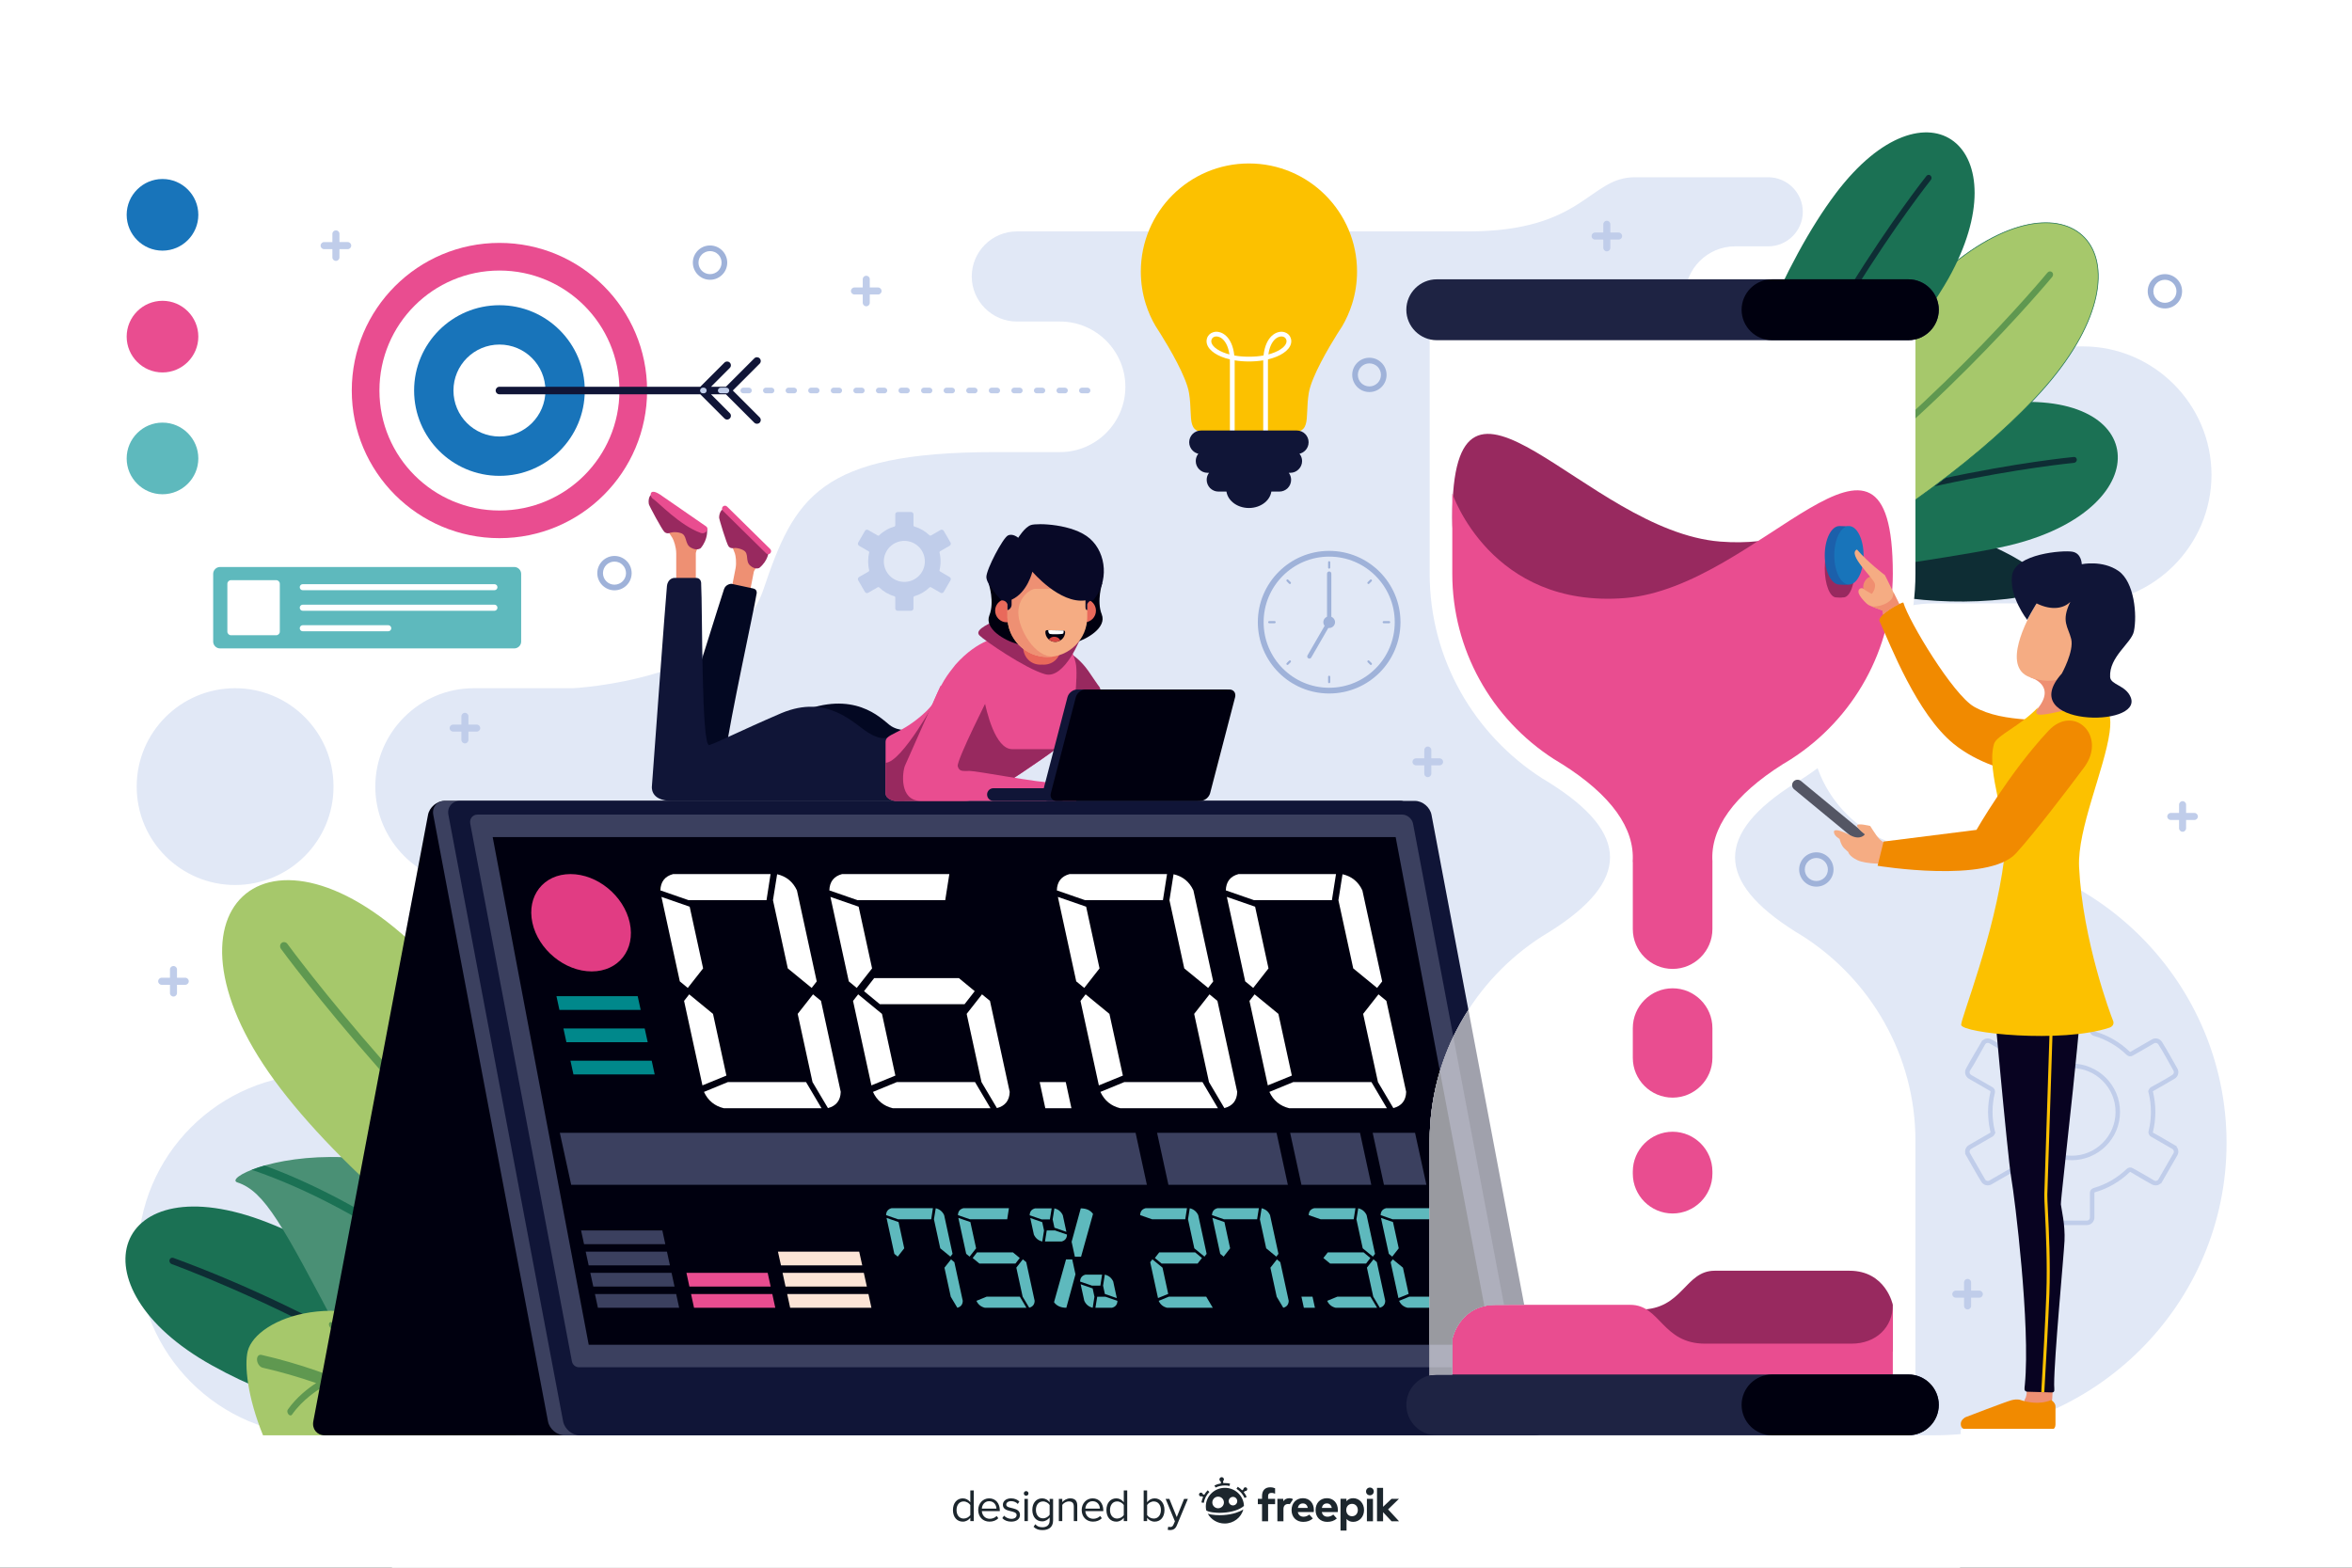 <?xml version="1.0" encoding="utf-8"?>
<!-- Generator: Adobe Illustrator 27.5.0, SVG Export Plug-In . SVG Version: 6.00 Build 0)  -->
<svg version="1.1" xmlns="http://www.w3.org/2000/svg" xmlns:xlink="http://www.w3.org/1999/xlink" x="0px" y="0px"
	 viewBox="0 0 750 500" style="enable-background:new 0 0 750 500;" xml:space="preserve">
<rect x="0" y="0" width="750" height="500" fill="#333333" stroke="none"/>
<g id="BACKGROUND">
	<rect x="125" style="fill-rule:evenodd;clip-rule:evenodd;fill:#FFFFFF;" width="500" height="500"/>
	<rect style="fill-rule:evenodd;clip-rule:evenodd;fill:#FFFFFF;" width="750" height="500"/>
</g>
<g id="OBJECTS">
	<g>
		<path style="fill-rule:evenodd;clip-rule:evenodd;fill:#E1E8F6;" d="M160.445,342.623h-57.357H101.6
			c-31.668,0-57.585,25.91-57.585,57.578l0,0c0,31.666,25.917,57.576,57.585,57.576h168.095h28.953h318.099
			c51.281,0,93.254-41.955,93.254-93.235l0,0c0-51.281-41.973-93.237-93.254-93.237l0,0c-21.673,0-39.421-17.748-39.421-39.422l0,0
			c0-21.688,17.748-39.436,39.421-39.436h47.453c22.541,0,40.992-18.434,40.992-40.975l0,0c0-22.557-18.451-40.991-40.992-40.991
			H553.281c-8.784,0-15.965-7.182-15.965-15.965l0,0c0-8.768,7.181-15.949,15.965-15.949h10.583c6.053,0,11.007-4.956,11.007-11.008
			l0,0c0-6.069-4.954-11.025-11.007-11.025h-39.65c0,0,11.68,0-2.928,0c-14.623,0-16.259,17.273-53.178,17.273
			c-57.069,0-86.791,0-143.861,0c-7.917,0-14.378,6.461-14.378,14.362l0,0c0,7.9,6.478,14.378,14.378,14.378h13.789
			c11.45,0,20.823,9.373,20.823,20.823l0,0c0,11.45-9.373,20.822-20.823,20.822h-20.757c-56.09,0-64.007,14.656-73.837,43.806
			c-9.814,29.147-60.831,31.503-60.831,31.503h-31.554c-17.257,0-31.381,14.116-31.381,31.373l0,0
			c0,17.257,14.125,31.373,31.381,31.373h9.389c16.603,0,30.18,13.594,30.18,30.196l0,0
			C190.625,329.029,177.048,342.623,160.445,342.623L160.445,342.623z M74.97,282.264c-17.331,0-31.381-14.051-31.381-31.39
			c0-17.322,14.05-31.373,31.381-31.373c17.331,0,31.382,14.051,31.382,31.373C106.352,268.213,92.3,282.264,74.97,282.264
			L74.97,282.264z M594.762,78.566c-6.085,0-11.008-4.939-11.008-11.008c0-6.085,4.923-11.025,11.008-11.025
			c6.085,0,11.009,4.94,11.009,11.025C605.771,73.627,600.847,78.566,594.762,78.566z"/>
		<g>
			<g>
				<path style="fill-rule:evenodd;clip-rule:evenodd;fill:#1B7154;" d="M67.486,435.417c12.816,7.148,18.533,8.325,49.997,22.36
					h32.698l0.85-14.951c-28.552-27.217-37.99-42.118-65.863-52.979C36.285,370.79,22.145,410.179,67.486,435.417z"/>
				<path style="fill-rule:evenodd;clip-rule:evenodd;fill:#0E2D34;" d="M174.529,432.178c-14.836-13.428-35.07,10.779-54.421-0.425
					c-21.469-12.446-44.189-23.014-64.808-30.555c-0.531-0.196-1.08,0.082-1.235,0.622c-0.155,0.556,0.147,1.145,0.671,1.341
					c0.171,0.065,30.343,10.977,64.211,30.374c17.102,9.799,37.049-15.178,52.638-1.357H174.529z"/>
			</g>
			<g>
				<path style="fill-rule:evenodd;clip-rule:evenodd;fill:#4A9075;" d="M135.721,457.777
					c-10.166-8.539-20.602-19.563-27.595-32.812c-18.034-34.186-23.645-44.967-32.437-47.846
					c-7.598-2.502,58.069-30.784,120.169,35.61c-2.175,15.228-10.517,31.568-31.585,45.047H135.721z"/>
				<path style="fill-rule:evenodd;clip-rule:evenodd;fill:#1B7154;" d="M84.367,371.739c35.708,13.069,71.367,40.37,100.533,67.391
					c-0.507,0.671-1.031,1.357-1.587,2.028c-29.885-27.708-66.599-55.679-103.06-68.061
					C81.439,372.639,82.821,372.181,84.367,371.739z"/>
			</g>
			<g>
				<path style="fill-rule:evenodd;clip-rule:evenodd;fill:#A6C86B;" d="M134.584,303.889
					c10.493,10.518,29.313,34.121,50.839,60.424c0.016,0,21.918,35.119,3.991,67.8c-39.225-24.878-77.935-56.235-99.928-84.893
					C46.1,290.688,85.561,254.751,134.584,303.889z"/>
				<path style="fill-rule:evenodd;clip-rule:evenodd;fill:#5F9850;" d="M195.924,412.272
					C136.842,367.191,89.806,302.923,89.61,302.646c-0.45-0.605-0.368-1.473,0.196-1.914c0.564-0.441,1.382-0.295,1.84,0.311
					c0.196,0.278,46.472,63.5,104.605,108.204C196.169,410.244,196.055,411.259,195.924,412.272z"/>
			</g>
			<g>
				<path style="fill-rule:evenodd;clip-rule:evenodd;fill:#A6C86B;" d="M167.119,455.863c-7.459-8.882-17.232-18.844-28.903-26.94
					c-28.355-19.677-56.531-8.635-59.222,2.012c-1.096,4.352-0.123,14.591,4.875,26.843h80.389
					C165.238,457.155,166.187,456.518,167.119,455.863z"/>
				<path style="fill-rule:evenodd;clip-rule:evenodd;fill:#5F9850;" d="M146.272,457.777c-2.519-6.314-7.059-17.126-10.771-22.982
					c-0.319-0.507-0.826-0.686-1.137-0.425c-0.311,0.277-0.303,0.916,0.008,1.406c3.501,5.529,7.811,15.752,10.322,22.001H146.272
					L146.272,457.777z M142.796,457.777h-6.51c-2.11-1.26-4.269-2.503-6.477-3.713c-0.924,0.752-2.429,2.012-4.277,3.713h-3.067
					c2.159-2.094,4.016-3.729,5.316-4.81c-7.598-4.057-15.728-7.786-24.34-10.927c-2.249,1.293-6.968,4.352-10.354,9.177
					c-0.253,0.36-0.752,0.295-1.12-0.147c-0.368-0.458-0.458-1.112-0.205-1.472c2.805-3.991,6.502-6.821,9.054-8.489
					c-5.504-1.897-11.197-3.55-17.061-4.892c-0.883-0.196-1.685-1.275-1.791-2.404c-0.106-1.129,0.523-1.881,1.407-1.685
					c12.047,2.748,23.383,6.805,33.885,11.63c-6.208-12.71-12.039-20.461-12.056-20.477c-0.351-0.475-0.417-1.112-0.139-1.44
					c0.278-0.344,0.777-0.229,1.129,0.245c0.024,0.033,6.518,8.651,13.16,22.653C127.739,448.715,135.574,453.148,142.796,457.777z"
					/>
			</g>
		</g>
		<g>
			<path style="fill-rule:evenodd;clip-rule:evenodd;fill:#0E2D34;" d="M579.255,183.794c14.264,5.104,35.643,10.092,60.703,7.23
				c35.512-4.04-21.478-27.529-73.198-37.032l8.554,24.323L579.255,183.794z"/>
			<g>
				<path style="fill-rule:evenodd;clip-rule:evenodd;fill:#1B7154;" d="M642.575,173.489c-13.185,3.468-44.819,7.393-76.356,12.774
					l-29.165-3.893l3.402-17.273c31.716-17.732,69.419-33.025,96.785-36.33C685.219,122.978,688.817,161.352,642.575,173.489z"/>
				<path style="fill-rule:evenodd;clip-rule:evenodd;fill:#0E2D34;" d="M537.219,181.52
					c51.949-28.854,123.807-35.758,124.068-35.773c0.523-0.066,0.949,0.327,0.966,0.851c0.017,0.507-0.392,0.981-0.916,1.03
					c-0.245,0.017-70.959,6.821-122.385,35.005l-1.897-0.262L537.219,181.52z"/>
			</g>
			<g>
				
					<path style="fill-rule:evenodd;clip-rule:evenodd;fill:#A6C86B;stroke:#1B7154;stroke-width:0.216;stroke-miterlimit:22.926;" d="
					M619.249,87.188c-10.648,9.471-31.995,33.745-55.058,58.33c-2.731,13.577-0.638,27.579,5.545,39.65
					c32.026-17.666,64.071-40.55,82.702-62.076C688.932,80.972,659.799,51.103,619.249,87.188z"/>
				<path style="fill-rule:evenodd;clip-rule:evenodd;fill:#5F9850;" d="M564.388,170.233c49.087-32.436,89.85-81.737,90.03-81.934
					c0.376-0.458,0.343-1.146-0.066-1.505c-0.425-0.377-1.063-0.312-1.455,0.146c-0.164,0.213-40.469,48.941-88.934,81.149
					C564.094,168.811,564.24,169.53,564.388,170.233z"/>
			</g>
			<g>
				<path style="fill-rule:evenodd;clip-rule:evenodd;fill:#1B7154;" d="M621.31,88.839c-6.658,11.876-25.779,37.377-43.806,63.811
					l-23.029,18.304l-10.076-14.443c9.241-35.136,24.405-72.889,41.022-94.873C614.555,23.067,644.685,47.112,621.31,88.839z"/>
				<path style="fill-rule:evenodd;clip-rule:evenodd;fill:#0E2D34;" d="M553.969,170.25
					c15.294-57.431,60.193-113.945,60.356-114.158c0.327-0.409,0.9-0.441,1.276-0.099c0.393,0.36,0.441,0.966,0.114,1.374
					c-0.147,0.196-44.343,55.828-59.752,112.393l-1.488,1.193L553.969,170.25z"/>
			</g>
		</g>
		<g>
			<path style="fill-rule:evenodd;clip-rule:evenodd;fill:#FCC100;" d="M413.64,137.584h-30.784c-0.147,0-0.295,0-0.442,0.017
				c-2.519-0.671-2.617-3.042-2.764-6.51c-0.065-1.686-0.147-3.615-0.491-5.726c-0.851-5.267-6.46-14.673-9.176-19.023
				c-0.016-0.017-0.032-0.033-0.032-0.049l-0.017-0.017c-0.769-1.243-1.309-2.045-1.406-2.208c-1.325-2.225-2.389-4.63-3.174-7.148
				c-1.03-3.255-1.57-6.723-1.57-10.321c0-9.504,3.86-18.124,10.093-24.373c6.232-6.232,14.852-10.093,24.372-10.093
				c9.52,0,18.141,3.86,24.373,10.093c6.248,6.249,10.107,14.869,10.107,24.373c0,3.599-0.557,7.066-1.57,10.321
				c-0.8,2.519-1.863,4.924-3.172,7.148c-0.114,0.163-0.654,0.965-1.423,2.208v0.017c-0.017,0.016-0.033,0.032-0.05,0.049
				c-2.715,4.351-8.31,13.757-9.176,19.023c-0.344,2.11-0.426,4.04-0.491,5.726c-0.148,3.468-0.245,5.839-2.765,6.51
				C413.935,137.584,413.787,137.584,413.64,137.584z"/>
			<path style="fill-rule:evenodd;clip-rule:evenodd;fill:#FFFFFF;" d="M402.811,138.059c0,0.426,0.327,0.753,0.752,0.753
				c0.409,0,0.753-0.327,0.753-0.753v-22.59c0-0.294,0-0.572,0.016-0.851c0.491-0.114,0.966-0.245,1.424-0.393
				c1.832-0.572,3.287-1.357,4.302-2.24c1.112-0.949,1.701-2.045,1.701-3.157c0-0.311-0.049-0.622-0.147-0.933
				c-0.294-0.948-0.998-1.619-1.914-1.914c-0.638-0.212-1.374-0.245-2.109-0.032c-0.704,0.18-1.439,0.589-2.11,1.227
				c-1.211,1.161-2.241,3.157-2.568,6.199c-1.391,0.262-2.961,0.393-4.662,0.393c-1.701,0-3.255-0.131-4.661-0.393
				c-0.327-3.042-1.342-5.038-2.568-6.199c-0.671-0.638-1.391-1.047-2.11-1.227c-0.736-0.213-1.472-0.18-2.11,0.032
				c-0.899,0.295-1.619,0.966-1.913,1.914c-0.099,0.311-0.147,0.622-0.147,0.933c0,1.112,0.605,2.208,1.701,3.157
				c1.014,0.883,2.47,1.668,4.302,2.24c0.458,0.147,0.933,0.278,1.423,0.393c0.017,0.278,0.017,0.557,0.017,0.851v22.59
				c0,0.426,0.344,0.753,0.769,0.753c0.409,0,0.753-0.327,0.753-0.753v-22.59c0-0.18,0-0.359-0.017-0.539
				c1.391,0.229,2.912,0.359,4.564,0.359c1.652,0,3.174-0.131,4.564-0.359c0,0.18,0,0.359,0,0.539V138.059L402.811,138.059z
				 M389.971,108.256c0.933,0.899,1.733,2.437,2.061,4.776c-0.294-0.065-0.572-0.147-0.834-0.23
				c-1.636-0.523-2.911-1.194-3.778-1.946c-0.768-0.671-1.178-1.374-1.178-2.028c0-0.164,0.032-0.311,0.082-0.475
				c0.147-0.458,0.49-0.802,0.948-0.948c0.36-0.115,0.802-0.131,1.243,0C389.006,107.536,389.513,107.813,389.971,108.256
				L389.971,108.256z M404.463,113.032c0.327-2.34,1.129-3.877,2.061-4.776c0.475-0.442,0.965-0.72,1.456-0.851
				c0.458-0.131,0.883-0.115,1.243,0c0.458,0.147,0.801,0.49,0.948,0.948c0.049,0.164,0.082,0.311,0.082,0.475
				c0,0.654-0.409,1.357-1.178,2.028c-0.867,0.752-2.143,1.423-3.778,1.946C405.036,112.885,404.758,112.967,404.463,113.032z"/>
			<path style="fill-rule:evenodd;clip-rule:evenodd;fill:#101537;" d="M391.034,156.035c0,3.305,3.238,5.987,7.213,5.987
				c3.991,0,7.214-2.683,7.214-5.987c0-3.304-3.795-3.517-3.795-3.517L391.034,156.035z"/>
			<path style="fill-rule:evenodd;clip-rule:evenodd;fill:#101537;" d="M413.542,137.307h-30.589c-1.03,0-1.963,0.425-2.649,1.096
				c-0.671,0.687-1.097,1.619-1.097,2.65c0,1.031,0.426,1.979,1.097,2.65c0.49,0.49,1.112,0.851,1.815,1.014
				c-0.523,0.639-0.818,1.456-0.818,2.323c0,1.047,0.409,1.98,1.097,2.649c0.67,0.688,1.619,1.112,2.649,1.112h0.491
				c-0.475,0.622-0.753,1.391-0.753,2.241c0,1.03,0.426,1.963,1.096,2.65c0.688,0.67,1.62,1.096,2.65,1.096h19.433
				c1.03,0,1.979-0.426,2.649-1.096c0.688-0.688,1.097-1.62,1.097-2.65c0-0.851-0.278-1.619-0.736-2.241h0.475
				c1.047,0,1.979-0.425,2.65-1.112c0.688-0.67,1.112-1.603,1.112-2.649c0-0.867-0.311-1.685-0.834-2.323
				c0.703-0.163,1.325-0.523,1.815-1.014c0.688-0.671,1.096-1.619,1.096-2.65c0-1.03-0.408-1.963-1.096-2.65
				C415.521,137.731,414.572,137.307,413.542,137.307z"/>
		</g>
		<path style="fill-rule:evenodd;clip-rule:evenodd;fill:#1874BA;" d="M51.817,79.94c6.296,0,11.425-5.136,11.425-11.434
			c0-6.281-5.128-11.417-11.425-11.417c-6.29,0-11.426,5.136-11.426,11.417C40.391,74.805,45.527,79.94,51.817,79.94z"/>
		<path style="fill-rule:evenodd;clip-rule:evenodd;fill:#E94D90;" d="M51.817,118.79c6.296,0,11.425-5.137,11.425-11.435
			c0-6.281-5.128-11.417-11.425-11.417c-6.29,0-11.426,5.136-11.426,11.417C40.391,113.653,45.527,118.79,51.817,118.79z"/>
		<path style="fill-rule:evenodd;clip-rule:evenodd;fill:#5EB9BD;" d="M51.817,157.639c6.296,0,11.425-5.137,11.425-11.418
			c0-6.297-5.128-11.434-11.425-11.434c-6.29,0-11.426,5.137-11.426,11.434C40.391,152.502,45.527,157.639,51.817,157.639z"/>
		<g>
			<path style="fill-rule:evenodd;clip-rule:evenodd;fill:#00000F;" d="M141.782,255.438h304.571c2.454,0,4.09,2.012,3.615,4.466
				l-36.557,193.425c-0.475,2.438-2.863,4.449-5.316,4.449H103.53c-2.454,0-4.081-2.012-3.623-4.449l36.575-193.425
				C136.94,257.449,139.328,255.438,141.782,255.438z"/>
			<path style="fill-rule:evenodd;clip-rule:evenodd;fill:#3B405F;" d="M446.352,255.438H141.782c-2.454,0-4.081,2.012-3.615,4.466
				l36.575,193.425c0.458,2.438,2.846,4.449,5.3,4.449h304.572c2.453,0,4.072-2.012,3.614-4.449l-36.575-193.425
				C451.194,257.449,448.807,255.438,446.352,255.438z"/>
			<path style="fill-rule:evenodd;clip-rule:evenodd;fill:#101537;" d="M451.179,255.438H146.607c-2.454,0-4.081,2.012-3.615,4.466
				l36.575,193.425c0.458,2.438,2.846,4.449,5.3,4.449h304.571c2.453,0,4.073-2.012,3.615-4.449l-36.575-193.425
				C456.02,257.449,453.632,255.438,451.179,255.438z"/>
			<path style="fill-rule:evenodd;clip-rule:evenodd;fill:#3B405F;" d="M447.138,259.805h-294.83c-1.595,0-2.658,1.309-2.355,2.912
				l32.429,171.538c0.196,0.998,1.161,1.816,2.159,1.816h297.014c0.998,0,1.652-0.818,1.473-1.816L450.59,262.717
				C450.295,261.113,448.725,259.805,447.138,259.805z"/>
			<polygon style="fill-rule:evenodd;clip-rule:evenodd;fill:#00000F;" points="445.044,266.986 475.649,428.906 187.73,428.906 
				157.108,266.986 			"/>
			<g>
				<path style="fill-rule:evenodd;clip-rule:evenodd;fill:#FFFFFF;" d="M259.259,317.138l2.536,2.077l6.297,29.035
					c-0.082,2.748-1.456,4.481-4.073,5.169l-4.924-8.294l-4.727-21.755L259.259,317.138L259.259,317.138z M261.958,353.451
					l-4.924-8.326H232.09l-7.606,3.125c1.276,2.764,3.386,4.498,6.298,5.201H261.958L261.958,353.451z M223.993,346.172
					l-5.856-26.94l1.636-2.094l7.59,6.232l4.27,19.678L223.993,346.172L223.993,346.172z M244.423,287.105h-24.846l-8.997-3.124
					c0.082-2.765,1.456-4.515,4.057-5.202h31.078L244.423,287.105L244.423,287.105z M219.92,289.183l-8.997-3.124l5.856,26.94
					l2.535,2.094l4.891-6.232L219.92,289.183L219.92,289.183z M251.211,308.861l-4.727-21.756l1.325-8.276
					c2.912,0.67,5.038,2.404,6.314,5.152l6.314,29.034l-1.619,2.077L251.211,308.861L251.211,308.861z M305.763,311.952l5.054,4.172
					l-3.239,4.154h-27.022l-5.038-4.154l3.239-4.172H305.763L305.763,311.952z M313.14,317.138l-4.891,6.232l4.727,21.755
					l4.924,8.294c2.617-0.688,3.991-2.421,4.073-5.169l-6.297-29.035L313.14,317.138L313.14,317.138z M315.839,353.451h-31.177
					c-2.912-0.703-5.022-2.438-6.298-5.201l7.606-3.125h24.945L315.839,353.451L315.839,353.451z M277.874,346.172l7.639-3.124
					l-4.27-19.678l-7.59-6.232l-1.636,2.094L277.874,346.172L277.874,346.172z M301.412,287.105h-27.955l-8.997-3.124
					c0.082-2.765,1.456-4.515,4.057-5.202h34.204L301.412,287.105L301.412,287.105z M273.801,289.183l-8.997-3.124l5.856,26.94
					l2.535,2.094l4.891-6.232L273.801,289.183L273.801,289.183z M341.651,353.451h-8.326l-1.799-8.326h8.326L341.651,353.451
					L341.651,353.451z M385.685,317.138l2.52,2.077l6.313,29.035c-0.081,2.748-1.455,4.481-4.089,5.169l-4.907-8.294l-4.728-21.755
					L385.685,317.138L385.685,317.138z M388.367,353.451l-4.923-8.326h-24.945l-7.606,3.125c1.292,2.764,3.402,4.498,6.298,5.201
					H388.367L388.367,353.451z M350.402,346.172l-5.856-26.94l1.636-2.094l7.59,6.232l4.286,19.678L350.402,346.172L350.402,346.172
					z M370.832,287.105h-24.83l-8.996-3.124c0.082-2.765,1.439-4.515,4.057-5.202h31.079L370.832,287.105L370.832,287.105z
					 M346.346,289.183l-9.013-3.124l5.856,26.94l2.552,2.094l4.875-6.232L346.346,289.183L346.346,289.183z M377.637,308.861
					l-4.726-21.756l1.309-8.276c2.927,0.67,5.053,2.404,6.33,5.152l6.314,29.034l-1.619,2.077L377.637,308.861L377.637,308.861z
					 M439.564,317.138l2.52,2.077l6.313,29.035c-0.082,2.748-1.456,4.481-4.089,5.169l-4.907-8.294l-4.728-21.755L439.564,317.138
					L439.564,317.138z M442.247,353.451l-4.924-8.326H412.38l-7.605,3.125c1.292,2.764,3.402,4.498,6.297,5.201H442.247
					L442.247,353.451z M404.283,346.172l-5.855-26.94l1.636-2.094l7.59,6.232l4.285,19.678L404.283,346.172L404.283,346.172z
					 M424.714,287.105h-24.831l-8.996-3.124c0.082-2.765,1.44-4.515,4.057-5.202h31.079L424.714,287.105L424.714,287.105z
					 M400.227,289.183l-9.013-3.124l5.855,26.94l2.552,2.094l4.875-6.232L400.227,289.183L400.227,289.183z M431.517,308.861
					l-4.726-21.756l1.309-8.276c2.927,0.67,5.053,2.404,6.329,5.152l6.314,29.034l-1.619,2.077L431.517,308.861z"/>
				<g>
					<path style="fill-rule:evenodd;clip-rule:evenodd;fill:#5EB9BD;" d="M303.26,401.673l1.063,0.884l2.683,12.333
						c-0.033,1.178-0.605,1.914-1.734,2.208l-2.094-3.517l-2.012-9.258L303.26,401.673L303.26,401.673z M296.946,388.882h-10.567
						l-3.828-1.325c0.033-1.178,0.622-1.914,1.718-2.208h13.217L296.946,388.882L296.946,388.882z M286.527,389.765l-3.828-1.325
						l2.486,11.467l1.08,0.884l2.077-2.65L286.527,389.765L286.527,389.765z M299.825,398.14l-2.012-9.258l0.572-3.518
						c1.243,0.295,2.143,1.031,2.683,2.192l2.683,12.35l-0.687,0.884L299.825,398.14L299.825,398.14z M323.02,399.448l2.159,1.783
						l-1.374,1.767h-11.499l-2.143-1.767l1.374-1.783H323.02L323.02,399.448z M326.161,401.656l-2.077,2.65l2.012,9.258l2.094,3.517
						c1.112-0.295,1.701-1.031,1.734-2.192l-2.683-12.35L326.161,401.656L326.161,401.656z M327.306,417.098h-13.25
						c-1.243-0.294-2.143-1.03-2.699-2.208l3.255-1.325h10.6L327.306,417.098L327.306,417.098z M321.172,388.882h-11.876
						l-3.828-1.325c0.033-1.178,0.605-1.914,1.717-2.208h14.542L321.172,388.882L321.172,388.882z M309.427,389.765l-3.828-1.325
						l2.502,11.467l1.08,0.884l2.078-2.65L309.427,389.765L309.427,389.765z M341.717,396.063l2.912-10.665
						c1.767,0,3.075,0.589,3.909,1.767l-3.811,13.658h-1.979L341.717,396.063L341.717,396.063z M342.943,406.433l-2.912,10.665
						c-1.767,0-3.075-0.589-3.926-1.767l3.828-13.658h1.979L342.943,406.433L342.943,406.433z M334.781,388.914h-2.634l-3.811-1.309
						c0.033-1.178,0.605-1.914,1.717-2.208h5.3L334.781,388.914L334.781,388.914z M332.344,389.798l-3.811-1.325l1.145,5.283
						c0.54,1.178,1.439,1.914,2.683,2.208l0.556-3.517L332.344,389.798L332.344,389.798z M333.783,392.447h2.65l3.811,1.309
						c-0.033,1.178-0.605,1.914-1.734,2.208h-5.284L333.783,392.447L333.783,392.447z M336.237,391.565l3.812,1.324l-1.145-5.3
						c-0.54-1.161-1.439-1.897-2.683-2.191l-0.556,3.517L336.237,391.565L336.237,391.565z M352.316,412.698l-0.573-2.65
						l0.556-3.517c1.243,0.294,2.143,1.03,2.683,2.191l1.145,5.3L352.316,412.698L352.316,412.698z M350.877,410.048h-2.65
						l-3.812-1.309c0.033-1.178,0.605-1.914,1.734-2.208h5.284L350.877,410.048L350.877,410.048z M348.423,410.932l-3.828-1.325
						l1.161,5.283c0.54,1.178,1.439,1.914,2.683,2.208l0.556-3.517L348.423,410.932L348.423,410.932z M349.879,413.581l-0.572,3.517
						h5.283c1.129-0.294,1.701-1.03,1.734-2.208l-3.811-1.309H349.879z"/>
					<path style="fill-rule:evenodd;clip-rule:evenodd;fill:#5EB9BD;" d="M381.121,399.448l2.159,1.783l-1.391,1.767h-11.482
						l-2.143-1.767l1.374-1.783H381.121L381.121,399.448z M386.731,417.098h-14.574c-1.243-0.294-2.143-1.03-2.683-2.208
						l3.239-1.325h11.923L386.731,417.098L386.731,417.098z M369.262,414.007l3.256-1.325l-1.816-8.375l-3.238-2.65l-0.688,0.9
						L369.262,414.007L369.262,414.007z M377.948,388.882h-10.55l-3.828-1.325c0.033-1.178,0.605-1.914,1.718-2.208h13.216
						L377.948,388.882L377.948,388.882z M380.843,398.14l3.239,2.65l0.687-0.884l-2.683-12.35c-0.556-1.161-1.455-1.897-2.698-2.192
						l-0.557,3.518L380.843,398.14L380.843,398.14z M407.179,401.673l1.079,0.884l2.683,12.333
						c-0.032,1.178-0.621,1.914-1.733,2.208l-2.094-3.517l-2.012-9.258L407.179,401.673L407.179,401.673z M400.864,388.882h-10.566
						l-3.828-1.325c0.05-1.178,0.622-1.914,1.734-2.208h13.217L400.864,388.882L400.864,388.882z M390.445,389.765l-3.828-1.325
						l2.486,11.467l1.096,0.884l2.061-2.65L390.445,389.765L390.445,389.765z M403.76,398.14l-2.012-9.258l0.556-3.518
						c1.243,0.295,2.144,1.031,2.683,2.192l2.683,12.35l-0.686,0.884L403.76,398.14L403.76,398.14z M419.3,417.098h-3.533
						l-0.77-3.533h3.533L419.3,417.098L419.3,417.098z M434.837,399.448l2.144,1.783l-1.374,1.767h-11.465l-2.144-1.767l1.391-1.783
						H434.837L434.837,399.448z M437.977,401.656l-2.094,2.65l2.013,9.258l2.094,3.517c1.112-0.295,1.701-1.031,1.733-2.192
						l-2.683-12.35L437.977,401.656L437.977,401.656z M439.123,417.098h-13.231c-1.243-0.294-2.127-1.03-2.683-2.208l3.238-1.325
						h10.565L439.123,417.098L439.123,417.098z M431.664,388.882h-10.532l-3.812-1.325c0.032-1.178,0.605-1.914,1.718-2.208h13.182
						L431.664,388.882L431.664,388.882z M434.543,398.14l3.238,2.65l0.688-0.884l-2.683-12.35c-0.54-1.161-1.439-1.897-2.683-2.192
						l-0.572,3.518L434.543,398.14L434.543,398.14z M463.364,417.098h-14.541c-1.243-0.294-2.143-1.03-2.683-2.208l3.238-1.325
						h11.892L463.364,417.098L463.364,417.098z M445.928,414.007l3.255-1.325l-1.815-8.375l-3.239-2.65l-0.686,0.9L445.928,414.007
						L445.928,414.007z M455.922,388.882h-11.859l-3.81-1.325c0.032-1.178,0.604-1.914,1.717-2.208h14.493L455.922,388.882
						L455.922,388.882z M444.193,389.765l-3.827-1.325l2.503,11.467l1.079,0.884l2.077-2.65L444.193,389.765z"/>
				</g>
				<polygon style="fill-rule:evenodd;clip-rule:evenodd;fill:#3B405F;" points="190.658,417.098 216.567,417.098 215.618,412.714 
					189.709,412.714 				"/>
				<polygon style="fill-rule:evenodd;clip-rule:evenodd;fill:#3B405F;" points="189.186,410.343 215.095,410.343 214.146,405.959 
					188.237,405.959 				"/>
				<polygon style="fill-rule:evenodd;clip-rule:evenodd;fill:#3B405F;" points="187.713,403.57 213.623,403.57 212.674,399.203 
					186.765,399.203 				"/>
				<polygon style="fill-rule:evenodd;clip-rule:evenodd;fill:#3B405F;" points="186.241,396.815 212.15,396.815 211.202,392.431 
					185.292,392.431 				"/>
				<polygon style="fill-rule:evenodd;clip-rule:evenodd;fill:#E94D90;" points="221.311,417.098 247.22,417.098 246.271,412.714 
					220.362,412.714 				"/>
				<polygon style="fill-rule:evenodd;clip-rule:evenodd;fill:#E94D90;" points="219.838,410.343 245.748,410.343 244.799,405.959 
					218.89,405.959 				"/>
				<polygon style="fill-rule:evenodd;clip-rule:evenodd;fill:#FCE4D6;" points="251.963,417.098 277.874,417.098 276.925,412.714 
					251.015,412.714 				"/>
				<polygon style="fill-rule:evenodd;clip-rule:evenodd;fill:#FCE4D6;" points="250.491,410.343 276.418,410.343 275.453,405.959 
					249.542,405.959 				"/>
				<polygon style="fill-rule:evenodd;clip-rule:evenodd;fill:#FCE4D6;" points="249.036,403.57 274.946,403.57 273.98,399.203 
					248.07,399.203 				"/>
				<polygon style="fill-rule:evenodd;clip-rule:evenodd;fill:#3B405F;" points="178.52,361.303 362.115,361.303 365.713,377.873 
					182.135,377.873 				"/>
				<polygon style="fill-rule:evenodd;clip-rule:evenodd;fill:#3B405F;" points="407.064,361.303 368.968,361.303 372.583,377.873 
					410.663,377.873 				"/>
				<polygon style="fill-rule:evenodd;clip-rule:evenodd;fill:#3B405F;" points="451.227,361.303 437.716,361.303 441.314,377.873 
					454.843,377.873 				"/>
				<polygon style="fill-rule:evenodd;clip-rule:evenodd;fill:#3B405F;" points="433.676,361.303 411.398,361.303 414.997,377.873 
					437.274,377.873 				"/>
				<path style="fill-rule:evenodd;clip-rule:evenodd;fill:#E13C83;" d="M181.923,278.779c8.571,0,17.027,6.952,18.892,15.523
					c1.865,8.571-3.566,15.523-12.137,15.523c-8.587,0-17.044-6.952-18.909-15.523C167.904,285.731,173.352,278.779,181.923,278.779
					z"/>
				<polygon style="fill-rule:evenodd;clip-rule:evenodd;fill:#00888B;" points="178.39,322.11 204.299,322.11 203.35,317.727 
					177.441,317.727 				"/>
				<polygon style="fill-rule:evenodd;clip-rule:evenodd;fill:#00888B;" points="180.614,332.399 206.54,332.399 205.575,328.016 
					179.665,328.016 				"/>
				<polygon style="fill-rule:evenodd;clip-rule:evenodd;fill:#00888B;" points="182.855,342.672 208.765,342.672 207.816,338.305 
					181.906,338.305 				"/>
			</g>
		</g>
		<g>
			<g>
				<path style="fill-rule:evenodd;clip-rule:evenodd;fill:#E94D90;" d="M206.344,124.548c0,26.008-21.068,47.093-47.076,47.093
					c-26.016,0-47.093-21.085-47.093-47.093c0-26.009,21.077-47.077,47.093-47.077C185.276,77.471,206.344,98.539,206.344,124.548z"
					/>
				<path style="fill-rule:evenodd;clip-rule:evenodd;fill:#FFFFFF;" d="M197.527,124.548c0,21.134-17.126,38.276-38.259,38.276
					c-21.142,0-38.276-17.143-38.276-38.276c0-21.134,17.135-38.261,38.276-38.261C180.401,86.287,197.527,103.414,197.527,124.548z
					"/>
				<path style="fill-rule:evenodd;clip-rule:evenodd;fill:#1874BA;" d="M186.47,124.548c0,15.032-12.186,27.219-27.203,27.219
					c-15.032,0-27.219-12.187-27.219-27.219c0-15.017,12.187-27.203,27.219-27.203C174.284,97.345,186.47,109.531,186.47,124.548z"
					/>
				<path style="fill-rule:evenodd;clip-rule:evenodd;fill:#FFFFFF;" d="M173.924,124.548c0,8.113-6.559,14.672-14.656,14.672
					c-8.105,0-14.672-6.559-14.672-14.672c0-8.098,6.567-14.656,14.672-14.656C167.365,109.892,173.924,116.45,173.924,124.548z"/>
			</g>
			<path style="fill-rule:evenodd;clip-rule:evenodd;fill:#101537;" d="M159.268,125.758c-0.67,0-1.21-0.54-1.21-1.21
				c0-0.654,0.54-1.194,1.21-1.194h64.039l7.704-7.704c0.475-0.475,1.227-0.475,1.701,0c0.475,0.474,0.475,1.243,0,1.701
				l-5.986,6.003h4.743l9.063-9.063c0.458-0.474,1.227-0.474,1.7,0c0.474,0.475,0.474,1.243,0,1.701l-8.554,8.556l8.554,8.555
				c0.474,0.475,0.474,1.243,0,1.718c-0.474,0.458-1.242,0.458-1.7,0l-9.063-9.063h-4.743l5.986,6.003
				c0.475,0.458,0.475,1.228,0,1.701c-0.474,0.475-1.227,0.475-1.701,0l-7.704-7.704H159.268z"/>
		</g>
		<g>
			<path style="fill-rule:evenodd;clip-rule:evenodd;fill:#5EB9BD;" d="M70.185,180.833h93.793c1.21,0,2.208,0.998,2.208,2.209
				v21.574c0,1.21-0.998,2.191-2.208,2.191H70.185c-1.218,0-2.208-0.981-2.208-2.191v-21.574
				C67.977,181.831,68.967,180.833,70.185,180.833z"/>
			<path style="fill-rule:evenodd;clip-rule:evenodd;fill:#FFFFFF;" d="M73.653,185.037h14.42c0.629,0,1.153,0.523,1.153,1.161
				v15.261c0,0.622-0.523,1.146-1.153,1.146h-14.42c-0.638,0-1.153-0.523-1.153-1.146v-15.261
				C72.5,185.561,73.015,185.037,73.653,185.037z"/>
			<g>
				<path style="fill-rule:evenodd;clip-rule:evenodd;fill:#FFFFFF;" d="M96.553,186.314h61.095c0.54,0,0.981,0.425,0.981,0.965l0,0
					c0,0.54-0.442,0.965-0.981,0.965H96.553c-0.539,0-0.973-0.425-0.973-0.965l0,0C95.58,186.738,96.014,186.314,96.553,186.314z"/>
				<path style="fill-rule:evenodd;clip-rule:evenodd;fill:#FFFFFF;" d="M96.553,192.855h61.095c0.54,0,0.981,0.441,0.981,0.965l0,0
					c0,0.54-0.442,0.982-0.981,0.982H96.553c-0.539,0-0.973-0.441-0.973-0.982l0,0C95.58,193.297,96.014,192.855,96.553,192.855z"/>
				<path style="fill-rule:evenodd;clip-rule:evenodd;fill:#FFFFFF;" d="M96.553,199.398h27.244c0.531,0,0.973,0.441,0.973,0.981
					l0,0c0,0.523-0.442,0.965-0.973,0.965H96.553c-0.539,0-0.973-0.441-0.973-0.965l0,0C95.58,199.84,96.014,199.398,96.553,199.398
					z"/>
			</g>
		</g>
		<path style="fill-rule:evenodd;clip-rule:evenodd;fill:#C0CDEA;" d="M147.13,228.465c0-0.622,0.507-1.129,1.121-1.129
			c0.622,0,1.121,0.507,1.121,1.129v2.633h2.642c0.613,0,1.121,0.507,1.121,1.112c0,0.622-0.507,1.129-1.121,1.129h-2.642v2.634
			c0,0.621-0.499,1.128-1.121,1.128c-0.613,0-1.121-0.507-1.121-1.128v-2.634h-2.633c-0.622,0-1.121-0.507-1.121-1.129
			c0-0.605,0.499-1.112,1.121-1.112h2.633V228.465z"/>
		<path style="fill-rule:evenodd;clip-rule:evenodd;fill:#9FB2D9;" d="M195.94,177.316c1.521,0,2.879,0.622,3.876,1.604l0,0
			c0.998,0.997,1.603,2.371,1.603,3.876s-0.605,2.879-1.603,3.877c-0.981,0.981-2.355,1.604-3.876,1.604
			c-1.504,0-2.862-0.622-3.86-1.604l-0.016-0.017c-0.982-0.981-1.603-2.355-1.603-3.86c0-1.52,0.622-2.879,1.619-3.876
			C193.062,177.939,194.436,177.316,195.94,177.316L195.94,177.316z M198.541,180.195c-0.654-0.671-1.57-1.079-2.601-1.079
			c-1.014,0-1.93,0.408-2.6,1.079c-0.654,0.671-1.063,1.587-1.063,2.601c0,1.015,0.409,1.931,1.063,2.602l0,0
			c0.67,0.67,1.586,1.079,2.6,1.079c1.014,0,1.946-0.425,2.601-1.079c0.671-0.671,1.08-1.587,1.08-2.602
			C199.621,181.782,199.212,180.85,198.541,180.195z"/>
		<g>
			<path style="fill-rule:evenodd;clip-rule:evenodd;fill:#C0CDEA;" d="M671.511,343.735c-1.406-1.407-3.107-2.552-5.005-3.337
				c-1.816-0.753-3.795-1.178-5.889-1.178c-2.078,0-4.073,0.425-5.889,1.178c-1.881,0.785-3.582,1.93-5.006,3.337
				c-1.406,1.423-2.552,3.124-3.337,5.005c-0.752,1.815-1.161,3.812-1.161,5.889c0,2.077,0.409,4.073,1.161,5.889
				c0.785,1.897,1.931,3.582,3.337,5.006c1.424,1.406,3.125,2.552,5.006,3.337c1.815,0.752,3.811,1.178,5.889,1.178
				c2.094,0,4.072-0.426,5.889-1.178c1.897-0.785,3.599-1.931,5.005-3.337c1.423-1.424,2.568-3.108,3.354-5.006
				c0.753-1.816,1.161-3.812,1.161-5.889c0-2.077-0.408-4.073-1.161-5.889C674.079,346.859,672.934,345.158,671.511,343.735
				L671.511,343.735z M665.966,341.707c1.701,0.703,3.255,1.75,4.531,3.042c1.292,1.292,2.339,2.83,3.042,4.531
				c0.688,1.652,1.063,3.451,1.063,5.349s-0.376,3.697-1.063,5.349c-0.703,1.701-1.75,3.239-3.042,4.531
				c-1.276,1.292-2.83,2.339-4.531,3.043c-1.636,0.687-3.451,1.047-5.349,1.047c-1.898,0-3.697-0.36-5.333-1.047
				c-1.718-0.704-3.255-1.751-4.547-3.043c-1.292-1.292-2.323-2.83-3.043-4.531c-0.67-1.651-1.047-3.451-1.047-5.349
				s0.377-3.696,1.047-5.349c0.72-1.701,1.751-3.239,3.043-4.531s2.829-2.339,4.53-3.042c1.652-0.671,3.452-1.047,5.35-1.047
				C662.515,340.66,664.33,341.036,665.966,341.707L665.966,341.707z M667.667,330.371c0.965,0.278,1.914,0.621,2.847,1.014
				c0.932,0.409,1.848,0.867,2.715,1.358c0.899,0.523,1.75,1.096,2.584,1.701c0.818,0.638,1.604,1.292,2.34,2.012
				c0.262,0.245,0.589,0.393,0.916,0.441c0.344,0.033,0.703-0.032,1.014-0.213c2.258-1.309,4.629-2.601,6.854-3.958
				c0.099-0.049,0.213-0.082,0.328-0.099c0.131-0.016,0.262,0,0.376,0.033c0.131,0.032,0.245,0.082,0.343,0.163
				c0.099,0.082,0.197,0.164,0.262,0.278c1.652,2.503,3.305,5.726,4.826,8.375c0.065,0.114,0.114,0.229,0.114,0.344
				c0.017,0.131,0.017,0.262-0.017,0.393c-0.032,0.131-0.098,0.245-0.18,0.344c-0.065,0.098-0.164,0.196-0.278,0.262
				c-2.028,1.341-4.661,2.683-6.821,3.926c-0.311,0.18-0.539,0.458-0.67,0.769c-0.049,0.114-0.082,0.213-0.099,0.344l-0.147,0.032
				l0.164,0.638c0.114,0.508,0.229,0.998,0.327,1.505c0.082,0.475,0.163,0.982,0.229,1.522c0.049,0.507,0.098,1.015,0.131,1.521
				c0.032,0.507,0.049,1.014,0.049,1.554s-0.017,1.047-0.049,1.554c-0.033,0.508-0.082,1.015-0.131,1.522
				c-0.066,0.54-0.147,1.047-0.229,1.521c-0.099,0.507-0.213,0.998-0.327,1.505c-0.098,0.376-0.049,0.736,0.098,1.063
				c0.147,0.311,0.393,0.589,0.721,0.752l6.035,3.484l0,0l0.72,0.409c0.114,0.065,0.213,0.163,0.278,0.262
				c0.082,0.098,0.147,0.212,0.18,0.343c0.033,0.131,0.033,0.262,0.017,0.393c0,0.115-0.049,0.246-0.114,0.344l-4.466,7.754l0,0
				l-0.36,0.621c-0.064,0.114-0.163,0.213-0.262,0.278c-0.098,0.082-0.212,0.131-0.343,0.163c-0.131,0.05-0.262,0.05-0.376,0.033
				c-0.131-0.017-0.246-0.049-0.36-0.114c-2.159-1.358-4.597-2.65-6.821-3.942c-0.327-0.18-0.67-0.245-0.998-0.213
				c-0.343,0.049-0.67,0.196-0.932,0.441l0,0c-0.736,0.72-1.521,1.391-2.355,2.013c-0.818,0.604-1.669,1.178-2.552,1.701
				c-0.884,0.507-1.8,0.965-2.748,1.357c-0.933,0.409-1.897,0.736-2.896,1.03c-0.344,0.099-0.638,0.311-0.851,0.572
				c-0.196,0.278-0.327,0.622-0.327,0.981v7.868c0,0.131-0.017,0.262-0.065,0.376c-0.049,0.115-0.131,0.229-0.213,0.311
				c-0.098,0.098-0.196,0.163-0.327,0.212c-0.114,0.05-0.229,0.082-0.359,0.082h-9.668c-0.131,0-0.262-0.032-0.376-0.082
				c-0.114-0.049-0.229-0.114-0.31-0.212c-0.099-0.082-0.163-0.196-0.213-0.311c-0.049-0.114-0.081-0.245-0.081-0.376v-7.868
				c0-0.376-0.131-0.72-0.344-0.997c-0.229-0.278-0.54-0.491-0.9-0.573c-0.965-0.277-1.913-0.621-2.829-1.014
				c-0.949-0.409-1.849-0.85-2.731-1.357c-0.884-0.523-1.751-1.097-2.568-1.701c-0.818-0.622-1.604-1.293-2.339-2.013
				c-0.278-0.262-0.622-0.408-0.981-0.441c-0.36-0.032-0.72,0.065-1.031,0.262l-6.739,3.893c-0.114,0.065-0.229,0.098-0.359,0.114
				c-0.131,0.017-0.262,0.017-0.393-0.033c-0.114-0.032-0.245-0.081-0.344-0.163c-0.098-0.065-0.18-0.164-0.245-0.278
				c-1.604-2.797-3.223-5.578-4.825-8.375c-0.065-0.098-0.115-0.229-0.131-0.344c-0.017-0.131,0-0.262,0.032-0.393
				c0.033-0.131,0.082-0.245,0.164-0.343c0.081-0.099,0.163-0.196,0.277-0.262l6.821-3.926c0.327-0.181,0.557-0.458,0.688-0.77
				c0.032-0.081,0.066-0.163,0.081-0.262l0.181-0.032l-0.181-0.72c-0.131-0.507-0.229-0.998-0.327-1.505
				c-0.081-0.475-0.163-0.981-0.228-1.521c-0.065-0.507-0.114-1.014-0.147-1.522c-0.017-0.507-0.032-1.014-0.032-1.554
				s0.016-1.047,0.032-1.554c0.033-0.491,0.082-1.015,0.147-1.521c0.065-0.54,0.147-1.047,0.228-1.522
				c0.099-0.507,0.196-0.997,0.327-1.505c0.082-0.376,0.05-0.735-0.098-1.063c-0.164-0.312-0.409-0.589-0.736-0.753l-6.756-3.893
				c-0.098-0.065-0.196-0.147-0.277-0.262c-0.082-0.099-0.131-0.213-0.164-0.344c-0.032-0.131-0.049-0.262-0.032-0.376
				c0.016-0.131,0.065-0.246,0.131-0.36c1.636-2.453,3.287-5.725,4.825-8.375c0.065-0.114,0.147-0.196,0.245-0.278
				c0.099-0.081,0.229-0.131,0.344-0.163c0.131-0.049,0.262-0.049,0.393-0.033c0.114,0.017,0.245,0.05,0.359,0.115l6.821,3.941
				c0.327,0.196,0.687,0.246,1.015,0.213c0.343-0.049,0.67-0.213,0.932-0.458c0.736-0.72,1.521-1.391,2.34-1.995
				c0.801-0.605,1.668-1.178,2.552-1.701c0.883-0.508,1.799-0.966,2.748-1.358c0.932-0.393,1.897-0.735,2.879-1.03
				c0.359-0.098,0.654-0.311,0.85-0.572c0.213-0.278,0.328-0.622,0.328-0.981v-7.868c0-0.131,0.032-0.262,0.081-0.376
				c0.05-0.114,0.114-0.23,0.213-0.311c0.082-0.099,0.196-0.164,0.31-0.213c0.114-0.049,0.245-0.082,0.376-0.082h9.668
				c0.131,0,0.245,0.033,0.359,0.082c0.131,0.049,0.23,0.114,0.327,0.213c0.181,0.18,0.278,0.425,0.278,0.686v7.868
				c0,0.376,0.131,0.72,0.359,0.998C666.996,330.093,667.307,330.289,667.667,330.371L667.667,330.371z M671.069,330.076
				c0.998,0.426,1.946,0.9,2.879,1.439c0.948,0.557,1.849,1.146,2.716,1.8c0.866,0.654,1.685,1.358,2.47,2.11
				c0.032,0.032,0.065,0.049,0.114,0.049c0.033,0.017,0.082,0,0.114-0.017c2.29-1.325,4.597-2.649,6.887-3.975
				c0.262-0.147,0.556-0.245,0.851-0.278c0.311-0.032,0.621,0,0.916,0.065c0.295,0.082,0.589,0.229,0.834,0.426
				c0.246,0.18,0.458,0.425,0.622,0.703c1.668,2.683,3.238,5.61,4.825,8.358c0.164,0.278,0.262,0.589,0.31,0.884
				c0.033,0.327,0.017,0.638-0.065,0.948c-0.081,0.295-0.229,0.589-0.409,0.834c-0.195,0.246-0.425,0.458-0.703,0.622
				c-2.208,1.357-4.58,2.634-6.82,3.942c-0.033,0.016-0.066,0.049-0.082,0.081c-0.017,0.033-0.017,0.082-0.017,0.115l0.163,0.638
				l-0.016,0.017c0.082,0.294,0.131,0.621,0.196,0.932c0.098,0.54,0.18,1.08,0.245,1.603c0.065,0.523,0.114,1.064,0.147,1.619
				c0.032,0.557,0.049,1.112,0.049,1.636s-0.017,1.08-0.049,1.636c-0.033,0.557-0.082,1.096-0.147,1.619
				c-0.065,0.523-0.148,1.064-0.245,1.604c-0.099,0.54-0.213,1.064-0.344,1.587c0,0.032,0,0.081,0.017,0.114
				c0.016,0.049,0.049,0.082,0.082,0.098c2.502,1.342,5.054,2.912,7.523,4.335l-0.081,0.114l0.081,0.099
				c0.181,0.245,0.328,0.54,0.409,0.834c0.082,0.31,0.099,0.622,0.065,0.949c-0.049,0.294-0.146,0.605-0.31,0.883l-5.186,8.997
				l-0.098-0.065c-0.049,0.049-0.099,0.098-0.164,0.131c-0.245,0.196-0.539,0.343-0.834,0.425c-0.295,0.082-0.621,0.099-0.933,0.049
				c-0.311-0.032-0.604-0.131-0.866-0.277c-2.274-1.211-4.613-2.667-6.854-3.959c-0.032-0.017-0.081-0.017-0.114-0.017
				c-0.049,0-0.082,0.017-0.114,0.05c-0.785,0.752-1.604,1.455-2.47,2.109c-0.867,0.654-1.768,1.26-2.716,1.8
				c-0.933,0.54-1.897,1.03-2.896,1.456c-0.998,0.408-2.012,0.769-3.059,1.079c-0.049,0-0.082,0.033-0.098,0.065
				c-0.033,0.033-0.05,0.065-0.033,0.114v7.868c0,0.327-0.065,0.638-0.196,0.916c-0.114,0.295-0.294,0.572-0.523,0.785
				c-0.213,0.229-0.475,0.393-0.769,0.523c-0.295,0.114-0.606,0.18-0.916,0.18h-9.668c-0.326,0-0.638-0.065-0.916-0.18
				c-0.294-0.131-0.556-0.294-0.785-0.523c-0.212-0.213-0.393-0.49-0.523-0.785c-0.114-0.278-0.18-0.589-0.18-0.916v-7.868
				c0-0.049-0.016-0.081-0.032-0.114c-0.033-0.032-0.065-0.065-0.114-0.065l-0.033-0.017c-1.047-0.311-2.06-0.67-3.026-1.079
				c-0.997-0.426-1.963-0.899-2.895-1.439c-0.933-0.54-1.849-1.145-2.699-1.8c-0.867-0.654-1.701-1.357-2.486-2.109
				c-0.033-0.033-0.065-0.05-0.114-0.05c-0.033-0.016-0.082,0-0.115,0.033l-6.82,3.926c-0.278,0.163-0.573,0.262-0.884,0.294
				c-0.311,0.05-0.638,0.033-0.933-0.049c-0.311-0.082-0.589-0.229-0.851-0.425c-0.229-0.181-0.441-0.409-0.604-0.671
				c-1.783-2.896-3.484-6.036-5.185-8.997l0.082-0.065c-0.017-0.065-0.017-0.147-0.033-0.212c-0.049-0.327-0.017-0.639,0.065-0.949
				c0.082-0.294,0.213-0.589,0.409-0.834c0.18-0.245,0.425-0.458,0.703-0.622l6.821-3.941c0.032-0.017,0.065-0.05,0.082-0.082
				c0.016-0.033,0.016-0.082,0-0.114l-0.181-0.736h0.017c-0.065-0.278-0.114-0.557-0.163-0.851c-0.115-0.54-0.196-1.08-0.246-1.604
				c-0.065-0.523-0.114-1.063-0.146-1.619c-0.033-0.556-0.065-1.112-0.065-1.636s0.032-1.079,0.065-1.636
				c0.032-0.556,0.081-1.096,0.146-1.619c0.05-0.523,0.131-1.047,0.246-1.603c0.098-0.539,0.212-1.063,0.327-1.586
				c0.016-0.033,0.016-0.082,0-0.115c-0.033-0.049-0.05-0.081-0.099-0.098l-6.805-3.926c-0.278-0.164-0.523-0.376-0.703-0.622
				c-0.196-0.245-0.327-0.539-0.409-0.834c-0.082-0.311-0.114-0.621-0.065-0.933c0.033-0.31,0.131-0.604,0.295-0.883
				c1.619-2.993,3.483-6.036,5.201-9.013l0.099,0.065c0.049-0.05,0.098-0.099,0.146-0.131c0.262-0.196,0.54-0.344,0.851-0.426
				c0.295-0.065,0.622-0.098,0.933-0.049c0.31,0.032,0.605,0.131,0.884,0.294l0.507,0.278v0.017l6.33,3.648
				c0.033,0.017,0.065,0.033,0.114,0.017c0.033,0,0.082-0.017,0.115-0.049l0.016-0.017c0.769-0.753,1.587-1.456,2.471-2.11
				c0.851-0.638,1.767-1.243,2.698-1.783c0.933-0.539,1.897-1.014,2.896-1.439c0.998-0.425,2.012-0.785,3.059-1.096
				c0.033,0,0.065-0.032,0.099-0.065c0.017-0.032,0.032-0.065,0.032-0.114v-7.868c0-0.327,0.065-0.638,0.18-0.916
				c0.131-0.294,0.311-0.556,0.523-0.785c0.229-0.213,0.491-0.393,0.785-0.523c0.278-0.114,0.59-0.18,0.916-0.18h9.668
				c0.31,0,0.621,0.066,0.916,0.18c0.294,0.131,0.556,0.311,0.769,0.523c0.441,0.441,0.72,1.03,0.72,1.701v7.868
				c0,0.049,0,0.082,0.033,0.131c0.016,0.017,0.064,0.049,0.098,0.049l0.033,0.017C669.074,329.308,670.088,329.668,671.069,330.076
				z"/>
			<g>
				<path style="fill-rule:evenodd;clip-rule:evenodd;fill:#9FB2D9;" d="M423.847,175.697c-6.281,0-11.974,2.552-16.079,6.657
					c-4.122,4.122-6.674,9.797-6.674,16.078c0,6.281,2.552,11.974,6.674,16.096c4.105,4.105,9.798,6.657,16.079,6.657
					c6.281,0,11.956-2.552,16.078-6.657c4.105-4.122,6.657-9.814,6.657-16.096c0-6.281-2.552-11.956-6.657-16.078
					C435.803,178.249,430.128,175.697,423.847,175.697L423.847,175.697z M409.06,183.663c3.778-3.795,9.013-6.134,14.787-6.134
					c5.774,0,10.99,2.339,14.785,6.134c3.779,3.778,6.118,8.996,6.118,14.77c0,5.774-2.339,11.009-6.118,14.787
					c-3.795,3.795-9.011,6.134-14.785,6.134c-5.774,0-11.009-2.339-14.787-6.134c-3.778-3.778-6.117-9.013-6.117-14.787
					C402.942,192.659,405.281,187.441,409.06,183.663z"/>
				<path style="fill-rule:evenodd;clip-rule:evenodd;fill:#9FB2D9;" d="M404.741,198.09c-0.196,0-0.344,0.163-0.344,0.343
					c0,0.196,0.147,0.344,0.344,0.344h1.685c0.196,0,0.344-0.147,0.344-0.344c0-0.18-0.147-0.343-0.344-0.343H404.741
					L404.741,198.09z M436.603,210.718c-0.131-0.131-0.343-0.131-0.474,0c-0.147,0.131-0.147,0.359,0,0.49l0.769,0.769
					c0.131,0.131,0.344,0.131,0.49,0c0.131-0.131,0.131-0.343,0-0.49L436.603,210.718L436.603,210.718z M410.794,184.906
					c-0.131-0.147-0.36-0.147-0.491,0c-0.131,0.131-0.131,0.344,0,0.475l0.769,0.785c0.131,0.131,0.36,0.131,0.491,0
					c0.131-0.147,0.131-0.36,0-0.491L410.794,184.906L410.794,184.906z M424.19,215.852c0-0.196-0.164-0.343-0.344-0.343
					c-0.196,0-0.344,0.146-0.344,0.343v1.701c0,0.181,0.147,0.344,0.344,0.344c0.18,0,0.344-0.163,0.344-0.344V215.852
					L424.19,215.852z M424.19,179.328c0-0.18-0.164-0.343-0.344-0.343c-0.196,0-0.344,0.163-0.344,0.343v1.701
					c0,0.196,0.147,0.344,0.344,0.344c0.18,0,0.344-0.147,0.344-0.344V179.328L424.19,179.328z M436.13,185.675
					c-0.147,0.131-0.147,0.344,0,0.491c0.131,0.131,0.343,0.131,0.474,0l0.785-0.785c0.131-0.131,0.131-0.344,0-0.475
					c-0.147-0.147-0.359-0.147-0.49,0L436.13,185.675L436.13,185.675z M410.303,211.486c-0.131,0.148-0.131,0.359,0,0.49
					c0.131,0.131,0.36,0.131,0.491,0l0.769-0.769c0.131-0.131,0.131-0.359,0-0.49c-0.131-0.131-0.36-0.131-0.491,0L410.303,211.486
					L410.303,211.486z M441.249,198.09c-0.196,0-0.343,0.163-0.343,0.343c0,0.196,0.146,0.344,0.343,0.344h1.701
					c0.196,0,0.344-0.147,0.344-0.344c0-0.18-0.147-0.343-0.344-0.343H441.249z"/>
				<path style="fill-rule:evenodd;clip-rule:evenodd;fill:#9FB2D9;" d="M423.16,198.433c0,0.393,0.311,0.688,0.686,0.688
					c0.376,0,0.688-0.295,0.688-0.688v-15.489c0-0.376-0.311-0.687-0.688-0.687c-0.376,0-0.686,0.311-0.686,0.687V198.433z"/>
				<path style="fill-rule:evenodd;clip-rule:evenodd;fill:#9FB2D9;" d="M424.435,198.776c0.196-0.327,0.082-0.736-0.245-0.933
					c-0.327-0.18-0.753-0.065-0.933,0.262l-6.33,10.927c-0.18,0.327-0.065,0.753,0.262,0.933c0.327,0.196,0.736,0.082,0.933-0.245
					L424.435,198.776z"/>
				<path style="fill-rule:evenodd;clip-rule:evenodd;fill:#9FB2D9;" d="M423.847,200.298c1.015,0,1.865-0.834,1.865-1.865
					c0-1.014-0.851-1.848-1.865-1.848c-1.03,0-1.864,0.834-1.864,1.848C421.982,199.464,422.816,200.298,423.847,200.298z"/>
			</g>
			<path style="fill-rule:evenodd;clip-rule:evenodd;fill:#C0CDEA;" d="M346.804,125.447c0.785,0,1.194-0.965,0.638-1.522
				c-0.18-0.18-0.393-0.278-0.638-0.278h-1.799c-0.801,0-1.211,0.981-0.654,1.538c0.18,0.18,0.393,0.262,0.654,0.262H346.804
				L346.804,125.447z M224.157,123.647c-0.802,0-1.21,0.981-0.654,1.538c0.18,0.18,0.393,0.262,0.654,0.262h0.278
				c0.785,0,1.194-0.965,0.638-1.522c-0.18-0.18-0.393-0.278-0.638-0.278H224.157L224.157,123.647z M229.833,123.647
				c-0.801,0-1.21,0.981-0.638,1.538c0.18,0.18,0.376,0.262,0.638,0.262h1.8c0.801,0,1.194-0.965,0.638-1.522
				c-0.18-0.18-0.393-0.278-0.638-0.278H229.833L229.833,123.647z M237.03,123.647c-0.801,0-1.21,0.981-0.638,1.538
				c0.18,0.18,0.376,0.262,0.638,0.262h1.8c0.801,0,1.194-0.965,0.638-1.522c-0.18-0.18-0.393-0.278-0.638-0.278H237.03
				L237.03,123.647z M244.227,123.647c-0.802,0-1.21,0.981-0.638,1.538c0.18,0.18,0.376,0.262,0.638,0.262h1.799
				c0.801,0,1.194-0.965,0.638-1.522c-0.18-0.18-0.393-0.278-0.638-0.278H244.227L244.227,123.647z M251.424,123.647
				c-0.802,0-1.21,0.981-0.638,1.538c0.18,0.18,0.376,0.262,0.638,0.262h1.799c0.801,0,1.194-0.965,0.638-1.522
				c-0.18-0.18-0.393-0.278-0.638-0.278H251.424L251.424,123.647z M258.621,123.647c-0.802,0-1.194,0.981-0.638,1.538
				c0.18,0.18,0.393,0.262,0.638,0.262h1.799c0.801,0,1.194-0.965,0.638-1.522c-0.18-0.18-0.393-0.278-0.638-0.278H258.621
				L258.621,123.647z M265.818,123.647c-0.802,0-1.194,0.981-0.638,1.538c0.18,0.18,0.393,0.262,0.638,0.262h1.799
				c0.801,0,1.194-0.965,0.638-1.522c-0.18-0.18-0.393-0.278-0.638-0.278H265.818L265.818,123.647z M273.016,123.647
				c-0.802,0-1.194,0.981-0.638,1.538c0.18,0.18,0.393,0.262,0.638,0.262h1.799c0.801,0,1.194-0.965,0.638-1.522
				c-0.18-0.18-0.393-0.278-0.638-0.278H273.016L273.016,123.647z M280.213,123.647c-0.802,0-1.194,0.981-0.638,1.538
				c0.18,0.18,0.393,0.262,0.638,0.262h1.799c0.801,0,1.21-0.965,0.638-1.522c-0.18-0.18-0.376-0.278-0.638-0.278H280.213
				L280.213,123.647z M287.41,123.647c-0.802,0-1.194,0.981-0.638,1.538c0.18,0.18,0.393,0.262,0.638,0.262h1.799
				c0.801,0,1.21-0.965,0.638-1.522c-0.18-0.18-0.376-0.278-0.638-0.278H287.41L287.41,123.647z M294.607,123.647
				c-0.802,0-1.194,0.981-0.638,1.538c0.18,0.18,0.393,0.262,0.638,0.262h1.799c0.801,0,1.21-0.965,0.638-1.522
				c-0.18-0.18-0.376-0.278-0.638-0.278H294.607L294.607,123.647z M301.805,123.647c-0.802,0-1.194,0.981-0.638,1.538
				c0.18,0.18,0.393,0.262,0.638,0.262h1.799c0.801,0,1.21-0.965,0.638-1.522c-0.18-0.18-0.376-0.278-0.638-0.278H301.805
				L301.805,123.647z M309.002,123.647c-0.785,0-1.194,0.981-0.638,1.538c0.18,0.18,0.392,0.262,0.638,0.262h1.799
				c0.801,0,1.21-0.965,0.638-1.522c-0.18-0.18-0.376-0.278-0.638-0.278H309.002L309.002,123.647z M316.199,123.647
				c-0.785,0-1.194,0.981-0.638,1.538c0.18,0.18,0.393,0.262,0.638,0.262h1.799c0.801,0,1.211-0.965,0.638-1.522
				c-0.18-0.18-0.376-0.278-0.638-0.278H316.199L316.199,123.647z M323.396,123.647c-0.785,0-1.194,0.981-0.638,1.538
				c0.18,0.18,0.393,0.262,0.638,0.262h1.799c0.801,0,1.21-0.965,0.638-1.522c-0.18-0.18-0.376-0.278-0.638-0.278H323.396
				L323.396,123.647z M330.594,123.647c-0.785,0-1.194,0.981-0.638,1.538c0.18,0.18,0.392,0.262,0.638,0.262h1.799
				c0.801,0,1.21-0.965,0.654-1.522c-0.196-0.18-0.393-0.278-0.654-0.278H330.594L330.594,123.647z M337.791,123.647
				c-0.785,0-1.194,0.981-0.638,1.538c0.18,0.18,0.393,0.262,0.638,0.262h1.799c0.801,0,1.21-0.965,0.654-1.522
				c-0.18-0.18-0.393-0.278-0.654-0.278H337.791z"/>
			<path style="fill-rule:evenodd;clip-rule:evenodd;fill:#C0CDEA;" d="M296.39,187.36L296.39,187.36L296.39,187.36z
				 M293.004,174.421c-1.194-1.178-2.83-1.913-4.629-1.913c-1.799,0-3.435,0.735-4.629,1.913c-1.178,1.194-1.914,2.83-1.914,4.63
				c0,1.799,0.736,3.435,1.914,4.629c1.194,1.178,2.83,1.914,4.629,1.914c1.799,0,3.435-0.736,4.629-1.914
				c1.178-1.194,1.914-2.83,1.914-4.629C294.918,177.251,294.182,175.615,293.004,174.421L293.004,174.421z M291.581,167.943
				c0.916,0.262,1.767,0.639,2.568,1.097c0.818,0.474,1.57,1.047,2.241,1.685c0.147,0.131,0.344,0.148,0.491,0.065l3.026-1.75
				l0.016-0.017c0.18-0.099,0.376-0.114,0.556-0.065c0.196,0.049,0.36,0.18,0.458,0.359l0.017,0.017l2.143,3.697
				c0.098,0.18,0.115,0.393,0.065,0.572c-0.049,0.196-0.164,0.359-0.343,0.458l-0.017,0.017l-3.026,1.733
				c-0.147,0.099-0.229,0.278-0.18,0.441l0,0c0.115,0.458,0.196,0.916,0.246,1.391c0.065,0.458,0.082,0.933,0.082,1.407
				c0,0.474-0.016,0.948-0.082,1.406c-0.049,0.475-0.131,0.933-0.246,1.374c-0.049,0.196,0.049,0.376,0.213,0.458l3.01,1.75l0,0
				c0.18,0.099,0.294,0.262,0.343,0.458c0.049,0.181,0.033,0.393-0.065,0.573l-2.159,3.713l0,0c-0.098,0.18-0.262,0.311-0.458,0.359
				c-0.18,0.05-0.393,0.017-0.572-0.081l-0.017-0.017l-3.01-1.734c-0.164-0.098-0.36-0.065-0.491,0.05
				c-0.67,0.654-1.423,1.227-2.241,1.701c-0.802,0.458-1.668,0.834-2.584,1.096c-0.164,0.049-0.278,0.212-0.278,0.392v3.5
				c0,0.196-0.098,0.393-0.229,0.523c-0.131,0.147-0.327,0.23-0.523,0.23h-4.302c-0.213,0-0.393-0.082-0.54-0.23
				c-0.131-0.131-0.212-0.327-0.212-0.523v-3.5c0-0.195-0.131-0.359-0.311-0.392c-0.916-0.262-1.767-0.638-2.568-1.096
				c-0.818-0.475-1.57-1.047-2.241-1.701c-0.147-0.131-0.343-0.147-0.507-0.033l-3.01,1.734c-0.18,0.098-0.393,0.131-0.573,0.081
				c-0.196-0.049-0.36-0.18-0.458-0.359l-0.016-0.017l-2.143-3.696l0,0c-0.098-0.181-0.114-0.393-0.065-0.573
				c0.049-0.196,0.164-0.359,0.344-0.458l3.042-1.75c0.147-0.098,0.229-0.278,0.18-0.458l0,0c-0.098-0.441-0.196-0.9-0.245-1.374
				c-0.049-0.458-0.082-0.933-0.082-1.406c0-0.475,0.033-0.949,0.082-1.407c0.049-0.475,0.147-0.933,0.245-1.391
				c0.049-0.18-0.033-0.376-0.212-0.441l-3.01-1.75c-0.18-0.099-0.294-0.262-0.344-0.458c-0.049-0.18-0.033-0.393,0.065-0.572
				l0.017-0.017l2.143-3.697l0,0c0.098-0.18,0.262-0.311,0.458-0.359c0.18-0.049,0.393-0.033,0.573,0.082l0,0l3.026,1.75
				c0.164,0.098,0.376,0.066,0.491-0.065c0.671-0.654,1.423-1.211,2.241-1.685c0.801-0.475,1.668-0.835,2.584-1.097
				c0.18-0.049,0.295-0.212,0.295-0.393v-3.5c0-0.213,0.081-0.393,0.212-0.523c0.147-0.147,0.327-0.229,0.54-0.229h4.302
				c0.196,0,0.393,0.082,0.523,0.229c0.131,0.131,0.229,0.311,0.229,0.523v3.5C291.287,167.747,291.418,167.911,291.581,167.943z"/>
			<path style="fill-rule:evenodd;clip-rule:evenodd;fill:#C0CDEA;" d="M454.172,239.227c0-0.622,0.507-1.129,1.129-1.129
				c0.605,0,1.112,0.507,1.112,1.129v2.634h2.633c0.622,0,1.129,0.507,1.129,1.128c0,0.622-0.507,1.112-1.129,1.112h-2.633v2.65
				c0,0.605-0.508,1.112-1.112,1.112c-0.622,0-1.129-0.507-1.129-1.112v-2.65h-2.634c-0.621,0-1.129-0.49-1.129-1.112
				c0-0.621,0.508-1.128,1.129-1.128h2.634V239.227z"/>
			<path style="fill-rule:evenodd;clip-rule:evenodd;fill:#9FB2D9;" d="M579.19,271.844c1.505,0,2.879,0.605,3.877,1.603l0,0
				c0.982,0.998,1.603,2.355,1.603,3.877c0,1.505-0.622,2.879-1.603,3.86c-0.998,0.997-2.356,1.603-3.877,1.603
				c-1.505,0-2.879-0.605-3.86-1.603h-0.016c-0.982-0.998-1.603-2.355-1.603-3.86c0-1.521,0.622-2.895,1.603-3.877
				C576.31,272.449,577.685,271.844,579.19,271.844L579.19,271.844z M581.791,274.723c-0.654-0.67-1.587-1.079-2.602-1.079
				c-1.014,0-1.93,0.409-2.601,1.079c-0.671,0.654-1.079,1.587-1.079,2.602c0,1.014,0.408,1.93,1.079,2.601l0,0
				c0.671,0.654,1.587,1.064,2.601,1.064c1.015,0,1.931-0.409,2.602-1.064c0.67-0.671,1.079-1.587,1.079-2.601
				C582.87,276.293,582.461,275.377,581.791,274.723z"/>
			<path style="fill-rule:evenodd;clip-rule:evenodd;fill:#C0CDEA;" d="M694.854,256.648c0-0.622,0.507-1.129,1.128-1.129
				c0.606,0,1.112,0.507,1.112,1.129v2.633h2.634c0.622,0,1.129,0.508,1.129,1.129c0,0.622-0.507,1.112-1.129,1.112h-2.634v2.634
				c0,0.621-0.507,1.129-1.112,1.129c-0.621,0-1.128-0.508-1.128-1.129v-2.634h-2.634c-0.622,0-1.129-0.49-1.129-1.112
				c0-0.621,0.507-1.129,1.129-1.129h2.634V256.648z"/>
			<path style="fill-rule:evenodd;clip-rule:evenodd;fill:#C0CDEA;" d="M626.299,409.001c0-0.621,0.491-1.112,1.112-1.112
				c0.622,0,1.129,0.491,1.129,1.112v2.634h2.634c0.621,0,1.112,0.507,1.112,1.129c0,0.621-0.491,1.112-1.112,1.112h-2.634v2.649
				c0,0.622-0.507,1.112-1.129,1.112c-0.621,0-1.112-0.49-1.112-1.112v-2.649h-2.649c-0.606,0-1.112-0.491-1.112-1.112
				c0-0.622,0.507-1.129,1.112-1.129h2.649V409.001z"/>
			<path style="fill-rule:evenodd;clip-rule:evenodd;fill:#C0CDEA;" d="M511.259,71.533c0-0.622,0.508-1.129,1.129-1.129
				c0.622,0,1.112,0.507,1.112,1.129v2.634h2.65c0.604,0,1.112,0.507,1.112,1.128c0,0.622-0.508,1.112-1.112,1.112h-2.65v2.634
				c0,0.622-0.49,1.129-1.112,1.129c-0.621,0-1.129-0.507-1.129-1.129v-2.634h-2.633c-0.622,0-1.112-0.49-1.112-1.112
				c0-0.621,0.49-1.128,1.112-1.128h2.633V71.533z"/>
			<path style="fill-rule:evenodd;clip-rule:evenodd;fill:#C0CDEA;" d="M275.109,89.052c0-0.621,0.507-1.112,1.128-1.112
				c0.622,0,1.112,0.491,1.112,1.112v2.634h2.634c0.622,0,1.128,0.507,1.128,1.129c0,0.621-0.507,1.112-1.128,1.112h-2.634v2.649
				c0,0.605-0.491,1.112-1.112,1.112c-0.622,0-1.128-0.507-1.128-1.112v-2.649h-2.634c-0.622,0-1.128-0.491-1.128-1.112
				c0-0.622,0.507-1.129,1.128-1.129h2.634V89.052z"/>
			<path style="fill-rule:evenodd;clip-rule:evenodd;fill:#C0CDEA;" d="M105.992,74.575c0-0.621,0.507-1.112,1.128-1.112
				c0.614,0,1.121,0.491,1.121,1.112v2.634h2.634c0.622,0,1.12,0.507,1.12,1.129c0,0.621-0.498,1.129-1.12,1.129h-2.634V82.1
				c0,0.622-0.507,1.112-1.121,1.112c-0.622,0-1.128-0.49-1.128-1.112v-2.633h-2.634c-0.622,0-1.12-0.508-1.12-1.129
				c0-0.622,0.498-1.129,1.12-1.129h2.634V74.575z"/>
			<path style="fill-rule:evenodd;clip-rule:evenodd;fill:#C0CDEA;" d="M54.196,309.204c0-0.621,0.499-1.112,1.121-1.112
				c0.622,0,1.121,0.491,1.121,1.112v2.634h2.633c0.622,0,1.121,0.507,1.121,1.129c0,0.621-0.499,1.129-1.121,1.129h-2.633v2.633
				c0,0.622-0.499,1.112-1.121,1.112c-0.622,0-1.121-0.49-1.121-1.112v-2.633h-2.641c-0.614,0-1.121-0.508-1.121-1.129
				c0-0.622,0.507-1.129,1.121-1.129h2.641V309.204z"/>
			<path style="fill-rule:evenodd;clip-rule:evenodd;fill:#9FB2D9;" d="M226.414,78.289c1.521,0,2.879,0.604,3.876,1.603l0,0
				c0.998,0.998,1.604,2.355,1.604,3.877c0,1.505-0.605,2.879-1.604,3.86c-0.997,0.998-2.355,1.603-3.876,1.603
				c-1.505,0-2.879-0.604-3.86-1.603h-0.016c-0.981-0.998-1.604-2.355-1.604-3.86c0-1.521,0.622-2.896,1.604-3.877
				C223.535,78.894,224.909,78.289,226.414,78.289L226.414,78.289z M229.015,81.151c-0.654-0.654-1.587-1.063-2.601-1.063
				c-1.014,0-1.93,0.409-2.601,1.08c-0.654,0.654-1.079,1.57-1.079,2.601c0,1.014,0.409,1.93,1.079,2.601l0,0
				c0.671,0.654,1.587,1.063,2.601,1.063c1.014,0,1.947-0.409,2.601-1.063c0.67-0.671,1.079-1.587,1.079-2.601
				C230.094,82.738,229.686,81.822,229.015,81.151z"/>
			<path style="fill-rule:evenodd;clip-rule:evenodd;fill:#9FB2D9;" d="M436.669,114.095c1.505,0,2.879,0.605,3.86,1.603h0.017
				c0.981,0.982,1.603,2.356,1.603,3.86c0,1.521-0.622,2.896-1.603,3.877c-0.998,0.997-2.372,1.603-3.877,1.603
				c-1.505,0-2.879-0.605-3.876-1.603l0,0c-0.982-0.998-1.604-2.355-1.604-3.877c0-1.505,0.622-2.879,1.604-3.86
				C433.79,114.7,435.164,114.095,436.669,114.095L436.669,114.095z M439.27,116.958c-0.671-0.654-1.587-1.063-2.602-1.063
				c-1.014,0-1.93,0.409-2.6,1.063c-0.671,0.67-1.079,1.586-1.079,2.601c0,1.03,0.408,1.946,1.079,2.601v0.017
				c0.671,0.654,1.587,1.064,2.6,1.064c1.015,0,1.931-0.409,2.602-1.08c0.67-0.654,1.079-1.57,1.079-2.601
				C440.35,118.544,439.94,117.628,439.27,116.958z"/>
			<path style="fill-rule:evenodd;clip-rule:evenodd;fill:#9FB2D9;" d="M690.338,87.433c1.521,0,2.879,0.605,3.877,1.603l0,0
				c0.998,0.981,1.604,2.355,1.604,3.86c0,1.521-0.605,2.896-1.604,3.877c-0.998,0.998-2.355,1.604-3.877,1.604
				c-1.504,0-2.879-0.605-3.859-1.604h-0.017c-0.981-0.998-1.604-2.355-1.604-3.877c0-1.505,0.622-2.879,1.62-3.86
				C687.459,88.038,688.834,87.433,690.338,87.433L690.338,87.433z M692.94,90.295c-0.654-0.654-1.587-1.063-2.602-1.063
				c-1.014,0-1.93,0.409-2.601,1.063c-0.654,0.671-1.079,1.587-1.079,2.601c0,1.031,0.425,1.947,1.079,2.602v0.016
				c0.671,0.654,1.587,1.063,2.601,1.063c1.015,0,1.947-0.409,2.602-1.079c0.67-0.654,1.079-1.587,1.079-2.602
				C694.019,91.882,693.609,90.966,692.94,90.295z"/>
		</g>
		<g>
			<g>
				<path style="fill-rule:evenodd;clip-rule:evenodd;fill:#FFFFFF;" d="M533.342,449.288L533.342,449.288
					c1.456,0,2.896-0.05,4.335-0.131h73.115v-77.32v-7.966c0-27.317-14.345-51.444-35.871-65.25l0,0l-0.05-0.032
					c-0.785-0.508-1.586-0.998-2.404-1.473c-25.581-16.112-25.581-31.242-0.017-47.355c0.818-0.475,1.62-0.981,2.421-1.488
					l0.05-0.033l0,0c21.526-13.789,35.871-37.915,35.871-65.248v-7.966V97.705h-73.115c-1.44-0.082-2.879-0.131-4.335-0.131l0,0
					c-1.456,0-2.912,0.049-4.335,0.131H455.89v77.321v7.966c0,27.333,14.345,51.459,35.871,65.248h-0.016l0.065,0.033
					c0.785,0.507,1.603,0.997,2.421,1.488c25.567,16.112,25.567,31.242-0.017,47.355c-0.818,0.475-1.619,0.965-2.404,1.473
					l-0.065,0.032h0.016c-21.526,13.806-35.871,37.933-35.871,65.25v7.966v77.32h73.117
					C530.43,449.238,531.886,449.288,533.342,449.288z"/>
				<path style="fill-rule:evenodd;clip-rule:evenodd;fill:#98295F;" d="M501.706,417.671h21.265
					c13.691,0,14.248-12.383,23.816-12.383c9.569,0,31.323,0,42.953,0c11.63,0,13.839,10.878,13.839,10.878v14.916H537.48
					l-0.196,0.017c-1.325,0.065-2.634,0.114-3.942,0.114s-2.634-0.049-3.942-0.114l-0.196-0.017h-27.497V417.671z"/>
				<path style="fill-rule:evenodd;clip-rule:evenodd;fill:#98295F;" d="M473.474,201.623
					c-6.674-10.846-10.371-23.473-10.371-36.624c0-62.566,42.366,4.335,85.468,7.737c8.571,0.671,15.899-0.262,22.164-2.191
					c1.618,4.498,2.697,7.818,2.697,8.751c0,3.746-36.753,31.503-43.133,33.008c-6.379,1.505-39.012,3.369-52.507-7.132
					C476.401,204.093,474.945,202.898,473.474,201.623z"/>
				<path style="fill-rule:evenodd;clip-rule:evenodd;fill:#E94D90;" d="M533.358,360.959L533.358,360.959
					c6.984,0,12.692,5.726,12.692,12.693v0.688c0,6.984-5.708,12.693-12.692,12.693l0,0c-6.985,0-12.693-5.709-12.693-12.693v-0.688
					C520.665,366.685,526.373,360.959,533.358,360.959z"/>
				<path style="fill-rule:evenodd;clip-rule:evenodd;fill:#E94D90;" d="M533.358,350.082L533.358,350.082
					c6.984,0,12.692-5.709,12.692-12.678v-9.503c0-6.985-5.708-12.693-12.692-12.693l0,0c-6.985,0-12.693,5.708-12.693,12.693v9.503
					C520.665,344.373,526.373,350.082,533.358,350.082z"/>
				<path style="fill-rule:evenodd;clip-rule:evenodd;fill:#E94D90;" d="M546.067,274.887c-0.752-10.616,6.756-21.265,22.541-31.226
					l0.098-0.049l0.099-0.049c0.736-0.442,1.472-0.884,2.191-1.358l0.065-0.032l0.05-0.033
					c20.117-12.939,32.468-35.135,32.468-59.146c0-62.566-42.364,4.352-85.466,7.753c-42.759,3.369-55.011-33.385-55.011-33.385
					v25.632c0,24.045,12.366,46.257,32.486,59.163l0.049,0.017c0.736,0.475,1.488,0.933,2.241,1.391l0.098,0.049l0.082,0.049
					c15.802,9.962,23.31,20.61,22.557,31.226h0.05v21.444c0,6.969,5.708,12.693,12.693,12.693l0,0
					c6.984,0,12.692-5.725,12.692-12.693v-21.444H546.067z"/>
				<path style="fill-rule:evenodd;clip-rule:evenodd;fill:#E94D90;" d="M603.579,441.96v-25.794c0,7.132-5.3,12.381-13.168,12.381
					c-7.885,0-33.008,0-46.699,0c-13.69,0-14.247-12.381-23.816-12.381c-9.568,0-31.324,0-42.954,0
					c-11.63,0-13.839,10.876-13.839,10.876v14.918h66.101l0.196,0.016c1.309,0.065,2.634,0.115,3.942,0.115s2.617-0.05,3.942-0.115
					l0.196-0.016H603.579z"/>
				<path style="fill-rule:evenodd;clip-rule:evenodd;fill:#1E2343;" d="M458.146,89.085h150.389c5.332,0,9.7,4.367,9.7,9.716l0,0
					c0,5.333-4.368,9.7-9.7,9.7H458.146c-5.332,0-9.7-4.367-9.7-9.7l0,0C448.446,93.452,452.814,89.085,458.146,89.085z"/>
				<path style="fill-rule:evenodd;clip-rule:evenodd;fill:#1E2343;" d="M458.146,457.777h150.389c5.332,0,9.7-4.367,9.7-9.7l0,0
					c0-5.332-4.368-9.7-9.7-9.7H458.146c-5.332,0-9.7,4.368-9.7,9.7l0,0C448.446,453.41,452.814,457.777,458.146,457.777z"/>
				<path style="fill-rule:evenodd;clip-rule:evenodd;fill:#00000F;" d="M565.059,89.085h43.477c5.332,0,9.7,4.367,9.7,9.716l0,0
					c0,5.333-4.368,9.7-9.7,9.7h-43.477c-5.332,0-9.7-4.367-9.7-9.7l0,0C555.358,93.452,559.727,89.085,565.059,89.085z"/>
				<path style="fill-rule:evenodd;clip-rule:evenodd;fill:#00000F;" d="M565.059,457.777h43.477c5.332,0,9.7-4.367,9.7-9.7l0,0
					c0-5.332-4.368-9.7-9.7-9.7h-43.477c-5.332,0-9.7,4.368-9.7,9.7l0,0C555.358,453.41,559.727,457.777,565.059,457.777z"/>
			</g>
			<g>
				<path style="fill-rule:evenodd;clip-rule:evenodd;fill:#AEAFBC;" d="M481.211,416.166l-16.619-87.84
					c-5.546,10.648-8.702,22.753-8.702,35.545v7.966v66.802c0.735-0.18,1.488-0.262,2.257-0.262h4.956v-11.335
					c0,0,2.209-10.876,13.839-10.876H481.211z"/>
				<path style="fill-rule:evenodd;clip-rule:evenodd;fill:#A0A1AC;" d="M486.036,416.166l-17.797-94.104
					c-7.803,12.071-12.35,26.434-12.35,41.81v7.966v66.802c0.735-0.18,1.488-0.262,2.257-0.262h4.956v-11.335
					c0,0,2.209-10.876,13.839-10.876H486.036z"/>
				<path style="fill-rule:evenodd;clip-rule:evenodd;fill:#AEAFBC;" d="M455.89,436.071h7.213v-9.029
					c0,0,2.209-10.876,13.839-10.876h2.666l-16.178-85.517c-4.825,10.076-7.54,21.346-7.54,33.222v7.966V436.071z"/>
				<path style="fill-rule:evenodd;clip-rule:evenodd;fill:#999AA0;" d="M459.161,341.674l14.165,74.885
					c-8.489,1.946-10.224,10.483-10.224,10.483v1.864h-7.213v-57.069v-7.966C455.89,356.167,457.034,348.708,459.161,341.674z"/>
			</g>
			<path style="fill-rule:evenodd;clip-rule:evenodd;fill:#98295F;" d="M585.504,171.869c0.213,0,1.178,0.033,1.832,0.115
				c0.18-0.066,0.344-0.115,0.523-0.115c2.012,0,3.631,4.188,3.631,9.341c0,5.152-1.619,9.322-3.631,9.322c-0.065,0-0.131,0-0.196,0
				c-0.622,0.164-1.783,0-2.159,0c-2.012,0-3.632-4.17-3.632-9.322C581.872,176.057,583.492,171.869,585.504,171.869z"/>
			<path style="fill-rule:evenodd;clip-rule:evenodd;fill:#1C60AB;" d="M586.534,167.78c0.393,0,2.765,0.049,3.124,0.229
				c2.045,0.998,1.555,4.727,1.555,9.111c0,3.926,0.245,7.77-1.473,9.144c-0.54,0.426-2.584,0.181-3.206,0.181
				c-2.568,0-4.662-4.172-4.662-9.324C581.872,171.968,583.966,167.78,586.534,167.78z"/>
			<path style="fill-rule:evenodd;clip-rule:evenodd;fill:#1874BA;" d="M589.593,186.444c2.568,0,4.662-4.188,4.662-9.324
				c0-5.152-2.094-9.34-4.662-9.34c-2.584,0-4.678,4.188-4.678,9.34C584.915,182.257,587.009,186.444,589.593,186.444z"/>
		</g>
		<g>
			<g>
				<path style="fill-rule:evenodd;clip-rule:evenodd;fill:#F08E70;" d="M597.313,183.843c-1.423-0.327-3.435,1.587-3.156,3.729
					c0.343,2.438,3.778,4.236,4.367,3.107C598.721,190.305,598.655,184.17,597.313,183.843z"/>
				<path style="fill-rule:evenodd;clip-rule:evenodd;fill:#F5AC83;" d="M592.144,175.256c3.518,4.138,8.915,8.179,8.915,8.179
					l6.216,12.528l-6.33,2.895l-0.622-4.139c0,0-3.582-1.26-4.515-1.767c-0.604-0.344-2.143-1.946-2.78-3.041
					c-1.178-2.013,0.523-2.602,1.014-2.209c0.818,0.671,2.847,1.718,2.847,1.718s1.341-1.554,0.965-3.255
					C597.494,184.448,588.89,176.744,592.144,175.256z"/>
			</g>
			<path style="fill-rule:evenodd;clip-rule:evenodd;fill:#545664;" d="M574.267,249.074l20.708,17.094
				c0.736,0.605,0.834,1.685,0.245,2.421l0,0c-0.604,0.72-1.684,0.834-2.421,0.229l-20.708-17.094
				c-0.734-0.605-0.833-1.685-0.229-2.421l0,0C572.467,248.584,573.547,248.485,574.267,249.074z"/>
			<path style="fill-rule:evenodd;clip-rule:evenodd;fill:#F5AC83;" d="M600.504,268.523c-1.489-0.654-3.174-3.631-4.139-5.087
				c0,0-4.498-1.146-4.171,0c0.327,1.129,2.47,2.666,2.47,2.666s-1.309,1.996-4.548,0.36c-3.222-1.652-5.446-2.274-5.315-1.031
				c0.114,1.243,1.799,2.127,1.799,2.127s0.441,2.061,1.554,3.075c1.112,1.014,1.228,1.129,1.228,1.129s0.163,1.259,2.862,2.567
				c2.699,1.309,9.88,1.473,10.355,0.508C603.088,273.856,600.504,268.523,600.504,268.523z"/>
			<path style="fill-rule:evenodd;clip-rule:evenodd;fill:#F18A00;" d="M663.676,230.967c-10.714-2.045-24.503-0.049-34.187-5.561
				c-6.724-3.844-20.807-27.25-22.541-33.189c-0.147-0.507-8.473,3.976-7.59,5.905c3.484,7.704,11.925,29.639,23.669,39.159
				c15.049,12.17,39.373,11.385,39.699,11.516c1.816,0.703-6.477-8.85-5.577-10.158C658.065,237.33,666.342,232.75,663.676,230.967z
				"/>
			<path style="fill-rule:evenodd;clip-rule:evenodd;fill:#EE9073;" d="M653.027,440.209l-6.821,1.424c0,0,0.475,3.173-0.556,4.727
				c-1.047,1.555,5.594,4.106,5.594,4.106l3.141-3.959l0.18-3.141L653.027,440.209z"/>
			<path style="fill-rule:evenodd;clip-rule:evenodd;fill:#080321;" d="M640.269,302.874l-5.169,9.39c0,0,5.087,56.776,6.232,63.319
				c1.128,6.412,6.166,47.109,4.351,66.05c-0.131,1.406-0.359,1.93,0.638,2.24l7.9,0.23c1.178,0,0.818-0.753,0.802-2.421
				c-0.032-8.375,3.075-41.138,3.305-45.914c0.245-5.169-0.981-10.108-1.161-11.63c-0.197-1.537,8.047-69.191,7.147-79.595
				C663.414,294.155,640.269,302.874,640.269,302.874z"/>
			<path style="fill-rule:evenodd;clip-rule:evenodd;fill:#FCC100;" d="M650.917,444.004l0.965,0.033
				c0.557-9.536,1.309-23.029,1.62-31.307c0.359-9.766-0.148-20.185-0.458-26.434c-0.131-2.584-0.213-4.449-0.196-5.234
				c0.065-2.715,2.191-67.899,2.191-68.096c0.017-0.262-0.196-0.475-0.458-0.491c-0.262-0.016-0.491,0.196-0.491,0.475
				c-0.016,0.18-2.126,65.299-2.208,68.08c-0.016,0.834,0.065,2.715,0.196,5.315c0.312,6.232,0.818,16.636,0.458,26.353
				C652.226,420.942,651.474,434.468,650.917,444.004z"/>
			<path style="fill-rule:evenodd;clip-rule:evenodd;fill:#EE9073;" d="M649.739,209.965l-2.225,6.134c0,0,8.702,2.421,1.881,10.338
				c-6.82,7.916,10.861,1.586,10.861,1.586s0.312-9.144,0.245-9.896C660.421,217.374,661.468,209.933,649.739,209.965z"/>
			<path style="fill-rule:evenodd;clip-rule:evenodd;fill:#F5AC83;" d="M647.122,215.935c-8.751-3.369-0.899-18.156,1.963-22.933
				c3.647-6.034,10.73-7.212,10.73-7.212c3.827,1.717,8.719,3.991,9.226,6.558C670.84,201.558,663.773,222.363,647.122,215.935z"/>
			<path style="fill-rule:evenodd;clip-rule:evenodd;fill:#FCC100;" d="M635.836,237.297c-2.617,9.242,4.776,24.373,3.238,36.69
				c-3.01,24.078-13.854,50.97-13.707,52.883c0.196,2.634,31.994,6.004,47.387,0.867c0,0,1.75-0.621,1.031-2.257
				c-0.573-1.309-9.717-25.6-10.813-48.991c-0.572-12.022,8.097-31.095,9.732-42.922c0.703-5.103-0.278-6.788-1.701-8.832
				c-1.767-2.552-6.887,0.866-12.072,1.75c-2.191,0.359-7.278,1.799-9.013,1.391c-1.455-0.344,0.246-2.552,0-2.29
				C644.178,231.621,636.621,234.533,635.836,237.297z"/>
			<path style="fill-rule:evenodd;clip-rule:evenodd;fill:#101537;" d="M660.176,191.972c-1.979,1.946-5.693,2.944-10.73,0.491
				c-0.131,0.163-0.246,0.359-0.36,0.539c-0.998,1.669-1.898,3.256-2.666,4.695c0,0-5.872-7.508-4.793-14.296
				c1.064-6.788,16.194-7.966,19.188-7.442c2.993,0.507,3.01,3.991,3.01,3.991s6.56-1.391,11.679,2.126
				c5.103,3.518,6.036,14.083,4.94,19.317c-0.802,3.746-7.95,8.081-7.573,14.524c0.146,2.536,4.94,2.568,6.543,6.429
				c4.138,9.994-37.05,9.323-21.952-7.524c0,0,3.942-7.099,2.993-11.024C659.505,199.889,657.133,198.236,660.176,191.972z"/>
			<path style="fill-rule:evenodd;clip-rule:evenodd;fill:#F18A00;" d="M628.753,456.108h25.206c0,0,1.489-0.081,1.489-1.767
				c0-1.668,0-4.76,0-5.839c0-1.08-1.358-1.996-1.358-1.996s-3.663,2.045-9.929-0.032c0,0-0.916-0.36-2.764,0.114
				c-1.832,0.49-14.673,5.431-14.673,5.431s-1.473,0.752-1.473,2.094C625.252,455.439,625.891,456.043,628.753,456.108z"/>
			<path style="fill-rule:evenodd;clip-rule:evenodd;fill:#FFFFFF;" d="M625.775,455.7h29.428c0.311,0,0.539,0.245,0.539,0.539
				v0.998c0,0.295-0.229,0.54-0.539,0.54h-29.428c-0.294,0-0.539-0.245-0.539-0.54v-0.998
				C625.236,455.945,625.481,455.7,625.775,455.7z"/>
			<path style="fill-rule:evenodd;clip-rule:evenodd;fill:#F08E70;" d="M602.499,191.743c-0.965,0.785-2.438,1.439-4.04,1.636
				c-0.523,0.065-1.08,0.081-1.619,0.032c0.507,0.213,1.079,0.426,1.619,0.638c0.998,0.36,1.864,0.671,1.864,0.671l0.196,1.243
				c0.557-0.523,1.26-1.047,1.98-1.521c1.096-0.735,2.258-1.39,3.124-1.799l-1.848-3.712c-0.017,0.523-0.099,1.03-0.246,1.454
				C603.383,190.843,603.022,191.317,602.499,191.743z"/>
			<path style="fill-rule:evenodd;clip-rule:evenodd;fill:#F18A00;" d="M653.175,233.109c-12.563,13.446-22.917,31.57-22.917,31.57
				l-29.623,3.73l-1.914,7.721c0,0,35.283,5.79,44.165-4.008c6.052-6.674,15.965-19.694,21.657-27.316
				C672.018,234.795,661.369,224.31,653.175,233.109z"/>
		</g>
		<g>
			<path style="fill-rule:evenodd;clip-rule:evenodd;fill:#FFFFFF;" d="M347.556,217.129l2.994,2.438c0,0,6.461,17.403,6.755,18.254
				c0.278,0.851-0.147,6.543-1.701,8.523c-1.57,1.996-5.692,1.57-6.118-0.278c-0.425-1.848-9.536-22.605-9.536-22.605
				L347.556,217.129z"/>
			<path style="fill-rule:evenodd;clip-rule:evenodd;fill:#030822;" d="M290.78,232.799c0,0-4.204,0.703-7.116-1.57
				c-2.912-2.273-11.385-11.303-28.724-4.057c-2.061,0.867-3.991,1.684-5.807,2.47c14.738-6.149,22.982,3.321,27.595,6.184
				c4.695,2.928,6.396,1.439,6.396,1.439l4.907,1.914c0,0,0.834-0.115,2.175-0.36L290.78,232.799z"/>
			<path style="fill-rule:evenodd;clip-rule:evenodd;fill:#98295F;" d="M334.568,208.428l2.536-1.767c0,0,5.202,0.621,9.978,7.377
				c0,0,3.222,4.775,3.549,5.119c0.311,0.327,1.767,7.033,1.767,7.033s-6.183-0.621-11.303-0.801
				C335.992,225.209,334.568,208.428,334.568,208.428z"/>
			<path style="fill-rule:evenodd;clip-rule:evenodd;fill:#EE9073;" d="M221.605,185.74l0.278-1.423c0,0,0-7.115,0-7.9
				c0-0.245,0.18-0.72,0.425-1.276c0.523-1.227,1.391-2.829,1.489-3.271c0.147-0.638-0.769-3.337-1.128-4.057
				c-0.36-0.703-13.577-9.16-14.362-9.372c-0.785-0.213-1.063,1.636-0.36,2.977c0.72,1.357,6.052,9.455,6.478,10.175
				c0.425,0.703,1.21,2.911,1.21,4.973c0,2.061,0,9.241,0,9.241L221.605,185.74z"/>
			<path style="fill-rule:evenodd;clip-rule:evenodd;fill:#98295F;" d="M223.454,174.814c0,0-1.145,0.998-3.174-0.163
				c-2.028-1.178-1.063-3.959-3.189-4.629c-2.143-0.671-3.68,0-3.68,0s-0.818,0.311-1.57-0.393c-0.736-0.688-4.793-8.212-4.94-8.85
				c-0.148-0.638-0.164-2.65,0.949-3.075c1.096-0.426,17.617,11.155,17.617,11.155S225.907,171.854,223.454,174.814z"/>
			<path style="fill-rule:evenodd;clip-rule:evenodd;fill:#E94D90;" d="M225.433,169.269c0.311-0.458,0.18-1.079-0.278-1.391
				l-14.624-10.108c-3.681-2.421-3.354,0.621-2.438,1.227c1.767,1.112,8.637,8.571,15.36,10.976
				C224.517,170.349,225.22,169.596,225.433,169.269z"/>
			<path style="fill-rule:evenodd;clip-rule:evenodd;fill:#EE9073;" d="M238.42,190.941l0.523-1.259c0,0,1.309-6.608,1.439-7.345
				c0.049-0.229,0.294-0.638,0.638-1.112c0.72-1.047,1.815-2.371,1.979-2.764c0.262-0.573-0.114-3.256-0.311-3.991
				c-0.196-0.72-10.959-11.009-11.645-11.336c-0.688-0.344-1.292,1.325-0.884,2.699c0.426,1.39,3.91,9.912,4.171,10.648
				c0.262,0.736,0.589,2.928,0.212,4.842c-0.376,1.93-1.685,8.604-1.685,8.604L238.42,190.941z"/>
			<path style="fill-rule:evenodd;clip-rule:evenodd;fill:#98295F;" d="M242.133,181.128c0,0-1.243,0.72-2.911-0.736
				c-1.669-1.456-0.262-3.86-2.127-4.874c-1.864-1.031-3.418-0.688-3.418-0.688s-0.818,0.147-1.39-0.638
				c-0.573-0.785-2.961-8.522-2.977-9.144c-0.016-0.622,0.327-2.486,1.439-2.683c1.096-0.196,14.361,13.593,14.361,13.593
				S244.962,178.821,242.133,181.128z"/>
			<path style="fill-rule:evenodd;clip-rule:evenodd;fill:#E94D90;" d="M244.275,176.466c0.377,0.376,0.965,0.376,1.341,0
				c0.376-0.376,0.36-0.981-0.016-1.357l-13.756-13.544c-0.376-0.376-0.965-0.376-1.341,0c-0.376,0.376-0.36,0.981,0.017,1.357
				L244.275,176.466z"/>
			<path style="fill-rule:evenodd;clip-rule:evenodd;fill:#030822;" d="M231.419,240.045c1.26-10.125,9.111-45.931,9.798-50.46
				c0,0,0.523-1.57-1.03-1.898s-6.968-1.489-6.968-1.489s-1.767,0.033-2.339,1.701c-0.572,1.652-11.908,37.556-16.128,52.015
				L231.419,240.045z"/>
			<path style="fill-rule:evenodd;clip-rule:evenodd;fill:#101537;" d="M249.199,227.434c-13.56,5.84-20.79,9.569-23.047,10.19
				c-2.552,0.72-2.126-44.065-2.568-51.327c0,0,0.212-1.98-1.701-1.98c-1.914,0-6.854,0-6.854,0s-2.028,0-2.355,2.585
				c-0.311,2.601-4.792,63.808-4.792,63.808s-0.785,4.727,6.33,4.727c7.099,0,74.278,0,74.278,0l1.783-18.827
				c-1.341,0.245-2.175,0.359-2.175,0.359l-4.891-1.913c0,0-1.717,1.488-6.412-1.424C272.181,230.77,263.937,221.3,249.199,227.434z
				"/>
			<path style="fill-rule:evenodd;clip-rule:evenodd;fill:#E94D90;" d="M340.212,205.189c0,0,1.881,2.192,2.814,6.314
				c0.916,4.121-0.998,17.354-0.998,19.12c0,1.783-3.418,6.266-4.4,7.476c-0.998,1.194-18.844,13.364-22.54,15.065
				c-3.697,1.701-5.398,2.273-7.672,2.273c-2.29,0-22.017,0-22.017,0s-3.01-0.327-3.01-2.486c0-2.176,0-13.544,0-16.324
				c0-2.765,4.826-2.192,12.645-9.455c7.819-7.246,12.382-24.584,29.018-24.584C324.051,202.588,336.662,201.263,340.212,205.189z"
				/>
			<path style="fill-rule:evenodd;clip-rule:evenodd;fill:#98295F;" d="M336.629,238.933c-3.975,3.06-18.288,12.727-21.543,14.231
				c-3.697,1.701-5.398,2.273-7.672,2.273c-2.29,0-22.017,0-22.017,0s-3.01-0.327-3.01-2.486v-9.667
				c5.267-0.114,16.423-20.758,16.423-20.758l-2.077,29.116l2.862-18.107l2.208-15.163l0,0l9.078,6.068c0,0,2.127-5.659,2.896-1.619
				c0.753,4.04,3.582,16.111,8.98,16.111H336.629z"/>
			<path style="fill-rule:evenodd;clip-rule:evenodd;fill:#E94D90;" d="M307.072,219.533l-7.181-0.752
				c0,0-10.55,23.587-11.319,25.436c-0.785,1.848-1.996,11.221,5.104,11.221c7.116,0,49.563,0,49.563,0s-1.292-5.741-6.69-5.741
				c-5.398,0-24.961-3.812-27.301-3.812c-2.339,0-3.337,0.278-3.844-1.488c-0.491-1.783,10.19-22.852,10.19-22.852L307.072,219.533z
				"/>
			<path style="fill-rule:evenodd;clip-rule:evenodd;fill:#E94D90;" d="M319.045,203.16c0,0-6.952,0.426-14.411,8.882
				c-2.159,2.829-4.629,5.315-8.277,15.212c0,0,7.034-0.933,10.861,7.459c-0.049-11.613,8.833-8.195,14.689-16.014
				C323.184,216.998,328.598,207.102,319.045,203.16z"/>
			<path style="fill-rule:evenodd;clip-rule:evenodd;fill:#101537;" d="M338.331,255.438h-21.559c-1.112,0-2.012-0.916-2.012-2.028
				l0,0c0-1.112,0.899-2.012,2.012-2.012h21.559c1.112,0,2.028,0.899,2.028,2.012l0,0
				C340.359,254.521,339.443,255.438,338.331,255.438z"/>
			<path style="fill-rule:evenodd;clip-rule:evenodd;fill:#101537;" d="M381.514,255.438h-47.273c-1.341,0-2.159-1.112-1.815-2.453
				l7.966-30.621c0.36-1.357,1.75-2.454,3.092-2.454h47.272c1.357,0,2.176,1.097,1.815,2.454l-7.966,30.621
				C384.262,254.325,382.871,255.438,381.514,255.438z"/>
			<path style="fill-rule:evenodd;clip-rule:evenodd;fill:#00000F;" d="M382.79,255.438h-45.882c-1.358,0-2.176-1.112-1.816-2.453
				l7.966-30.621c0.343-1.357,1.734-2.454,3.091-2.454h45.882c1.342,0,2.159,1.097,1.816,2.454l-7.967,30.621
				C385.521,254.325,384.131,255.438,382.79,255.438z"/>
			<path style="fill-rule:evenodd;clip-rule:evenodd;fill:#98295F;" d="M319.094,197.141c-5.807,2.568-8.097,4.09-6.772,5.513
				c1.341,1.439,14.673,10.665,20.954,12.382c6.281,1.718,11.516-12.088,11.516-12.088S338.805,193.902,319.094,197.141z"/>
			<path style="fill-rule:evenodd;clip-rule:evenodd;fill:#E9695B;" d="M326.243,199.954c0,2.208,0,4.645,0,6.184
				c0,3.451,2.372,5.855,5.578,5.855c0.164,0,0.311-0.017,0.458-0.032c0.164,0.016,0.311,0.032,0.475,0.032
				c3.206,0,5.578-2.404,5.578-5.855c0-1.538,0-3.976,0-6.184c-1.063-1.112-3.566-2.634-6.052-3.32
				C329.809,197.32,327.306,198.842,326.243,199.954z"/>
			<path style="fill-rule:evenodd;clip-rule:evenodd;fill:#00000F;" d="M323.511,177.939l-8.195,8.342c0,0,1.881,5.691,0.18,9.944
				s4.727,8.031,8.931,9.177C328.614,206.563,323.511,177.939,323.511,177.939z"/>
			<path style="fill-rule:evenodd;clip-rule:evenodd;fill:#00000F;" d="M343.287,177.644l8.195,8.343c0,0-1.865,5.691-0.164,9.944
				c1.701,4.253-4.744,8.015-8.931,9.176C338.184,206.269,343.287,177.644,343.287,177.644z"/>
			<path style="fill-rule:evenodd;clip-rule:evenodd;fill:#E9695B;" d="M320.566,191.089c-0.098,0.016-0.196,0.032-0.278,0.049l0,0
				l0,0c-1.669,0.344-2.928,1.799-2.961,3.565c-0.033,2.045,1.603,3.746,3.648,3.779c2.061,0.049,3.746-1.587,3.795-3.632
				c0.016-1.194-0.523-2.273-1.391-2.977c0.098,1.112-0.065,2.47-1.472,2.601l0.033-2.143
				C321.957,191.465,321.155,191.056,320.566,191.089z"/>
			<path style="fill-rule:evenodd;clip-rule:evenodd;fill:#E9695B;" d="M346.248,191.089c0.098,0.016,0.18,0.032,0.278,0.049l0,0
				l0,0c1.652,0.344,2.912,1.799,2.944,3.565c0.049,2.045-1.587,3.746-3.648,3.779c-2.044,0.049-3.746-1.587-3.778-3.632
				c-0.033-1.194,0.523-2.273,1.374-2.977c-0.098,1.112,0.081,2.47,1.488,2.601l-0.049-2.143
				C344.841,191.465,345.659,191.056,346.248,191.089z"/>
			<path style="fill-rule:evenodd;clip-rule:evenodd;fill:#F5AC83;" d="M333.979,172.523L333.979,172.523
				c-7.001,0-12.726,5.726-12.726,12.727v11.564c0,7.001,5.725,12.726,12.726,12.726l0,0c7.001,0,12.726-5.725,12.726-12.726V185.25
				C346.706,178.249,340.98,172.523,333.979,172.523z"/>
			<path style="fill-rule:evenodd;clip-rule:evenodd;fill:#EE9073;" d="M322.497,179.77c-0.801,1.668-1.243,3.517-1.243,5.48v11.564
				c0,7.001,5.725,12.726,12.726,12.726l0,0c0.72,0,1.407-0.05,2.094-0.164c-6.118,0.491-11.352-8.85-11.352-13.985
				c0-5.136,4.057-7.589,5.382-7.589c1.325,0,5.087,0,5.087,0l2.994-1.357c0,0-1.718-5.251-2.585-7.034
				c-0.867-1.799-4.891-0.441-8.195-0.802C325.719,178.429,324.132,179.034,322.497,179.77z"/>
			<path style="fill-rule:evenodd;clip-rule:evenodd;fill:#080927;" d="M346.133,191.481c0,0,0,0.851,0,1.636
				c0,0.785-0.033,1.455,0.572,1.455v-1.782c0,0,0.246-1.325,1.881-1.325c5.005-5.757,4.351-14.9-0.998-19.645
				c-5.349-4.743-16.832-5.038-18.827-4.367c-2.012,0.671-4.073,4.073-4.073,4.073s-1.701-1.521-3.288-0.736
				c-1.587,0.785-6.87,10.747-6.87,13.249c0,2.486,4.825,7.426,4.825,7.426c1.636,0,1.897,1.325,1.897,1.325v1.782
				c0.605,0,1.325-0.883,1.325-1.668s0-1.636,0-1.636c5.038-2.24,6.625-8.931,6.625-8.931S337.938,192.675,346.133,191.481z"/>
			<path style="fill-rule:evenodd;clip-rule:evenodd;fill:#00000F;" d="M333.342,201.492c-0.033,1.75,1.341,3.189,3.091,3.222
				c1.734,0.033,3.173-1.341,3.223-3.075h-0.017c0.017-0.311-0.229-0.556-0.523-0.556l-5.202-0.114
				c-0.294-0.017-0.556,0.229-0.556,0.523H333.342z"/>
			<path style="fill-rule:evenodd;clip-rule:evenodd;fill:#D84743;" d="M334.47,203.979c0.523,0.441,1.211,0.72,1.963,0.735
				c0.605,0.017,1.178-0.146,1.668-0.441c-0.229-0.654-0.916-1.145-1.767-1.194C335.517,203.029,334.797,203.405,334.47,203.979z"/>
			<path style="fill-rule:evenodd;clip-rule:evenodd;fill:#FFFFFF;" d="M339.181,201.083l-4.891-0.099
				c-0.082,0.523,0.147,1.08,0.507,1.211c0.442,0.148,3.991,0.148,4.237-0.131C339.165,201.934,339.181,201.492,339.181,201.083z"/>
		</g>
	</g>
</g>
<g id="DESIGNED_BY_FREEPIK">
	<path style="fill:#1C262D;" d="M385.646,475.844c-0.941,0.966-1.562,2.167-1.791,3.473l-0.748-0.132
		c0.107-0.604,0.289-1.19,0.539-1.743l-0.451-0.234c-0.057,0.026-0.117,0.045-0.184,0.052c-0.33,0.039-0.631-0.197-0.67-0.528
		c-0.037-0.331,0.199-0.631,0.529-0.67c0.31-0.036,0.592,0.169,0.66,0.466l0.465,0.241c0.305-0.522,0.676-1.01,1.107-1.453
		L385.646,475.844z M387.596,474.444c0.936-0.447,1.941-0.674,2.996-0.674c0.496,0,0.992,0.053,1.475,0.158l0.16-0.741
		c-0.535-0.116-1.084-0.175-1.635-0.175c-0.172,0-0.342,0.006-0.51,0.017l-0.074-0.626c0.188-0.149,0.297-0.389,0.266-0.645
		c-0.045-0.393-0.402-0.674-0.795-0.628c-0.393,0.046-0.674,0.402-0.627,0.796c0.029,0.254,0.189,0.461,0.404,0.563l0.072,0.624
		c-0.713,0.116-1.402,0.332-2.059,0.646L387.596,474.444z M397.047,474.362c-0.309,0.038-0.535,0.304-0.529,0.608l-0.416,0.363
		c-0.418-0.43-0.891-0.813-1.408-1.14l-0.404,0.642c1.135,0.715,2.021,1.727,2.564,2.925l0.69-0.313
		c-0.25-0.554-0.566-1.071-0.941-1.545l0.402-0.351c0.061,0.012,0.125,0.016,0.189,0.007c0.332-0.04,0.566-0.341,0.525-0.672
		C397.68,474.557,397.379,474.321,397.047,474.362z M390.045,483.221c-0.387,0.023-0.775,0.035-1.158,0.035
		c-0.879,0-1.732-0.061-2.478-0.18c-0.391-0.062-0.846-0.154-1.27-0.292c1.047,1.861,3.068,3.125,5.389,3.125
		c2.855,0,5.262-1.916,5.949-4.503c-0.682,0.449-1.506,0.825-2.459,1.122C392.838,482.897,391.463,483.136,390.045,483.221z
		 M396.623,479.725c0.025,0.191,0.041,0.387,0.045,0.581c-1.375,1.201-3.791,1.985-6.672,2.159
		c-2.641,0.159-4.674-0.248-5.348-0.731c-0.09-0.412-0.137-0.836-0.137-1.261c0-3.277,2.729-5.943,6.08-5.943
		C393.65,474.529,396.244,476.763,396.623,479.725z M390.281,479.194c0-1.021-0.83-1.85-1.85-1.85c-1.02,0-1.85,0.83-1.85,1.85
		c0,1.02,0.83,1.85,1.85,1.85C389.451,481.044,390.281,480.214,390.281,479.194z M394.529,478.775c0-0.75-0.609-1.36-1.359-1.36
		s-1.361,0.61-1.361,1.36s0.611,1.36,1.361,1.36S394.529,479.525,394.529,478.775z M404.369,477.165
		c0-0.666,0.293-0.938,0.844-1.007c0.576-0.071,1.088,0.122,1.383,0.238v-1.729c-0.434-0.187-0.947-0.308-1.59-0.308
		c-1.674,0-2.568,1.102-2.568,2.782v0.889h-1.34v1.717h1.34v5.455h1.932v-5.455h2.229v-1.717h-2.229V477.165z M411.223,477.839
		c-0.881,0-1.568,0.304-2.02,0.977v-0.784h-1.873v7.172h1.932v-3.908c0-1.065,0.615-1.613,1.51-1.613
		c0.168,0,0.35,0.017,0.525,0.046l1.021-1.552C412.07,477.967,411.637,477.839,411.223,477.839z M418.965,481.606
		c0,0.222-0.016,0.488-0.037,0.651h-5.084c0.207,1.036,0.932,1.487,1.842,1.487c0.623,0,1.295-0.252,1.815-0.688l1.133,1.243
		c-0.814,0.748-1.852,1.089-3.057,1.089c-2.199,0-3.725-1.496-3.725-3.753c0-2.258,1.48-3.797,3.627-3.797
		C417.543,477.839,418.957,479.371,418.965,481.606z M417.025,480.94c-0.178-0.918-0.732-1.436-1.561-1.436
		c-0.91,0-1.443,0.548-1.613,1.436H417.025z M426.619,481.606c0,0.222-0.016,0.488-0.037,0.651h-5.086
		c0.207,1.036,0.934,1.487,1.844,1.487c0.621,0,1.295-0.252,1.813-0.688l1.133,1.243c-0.814,0.748-1.85,1.089-3.057,1.089
		c-2.199,0-3.723-1.496-3.723-3.753c0-2.258,1.48-3.797,3.627-3.797C425.197,477.839,426.611,479.371,426.619,481.606z
		 M424.68,480.94c-0.178-0.918-0.734-1.436-1.563-1.436c-0.91,0-1.443,0.548-1.613,1.436H424.68z M434.965,481.613
		c0,2.154-1.496,3.775-3.473,3.775c-0.961,0-1.643-0.378-2.109-0.933v3.708h-1.924v-10.133h1.887v0.792
		c0.467-0.585,1.154-0.984,2.139-0.984C433.469,477.839,434.965,479.46,434.965,481.613z M432.98,481.613
		c0-1.095-0.711-1.976-1.85-1.976c-1.096,0-1.844,0.844-1.844,1.976c0,1.133,0.748,1.977,1.844,1.977
		C432.27,483.59,432.98,482.709,432.98,481.613z M436.832,474.441c-0.697,0-1.229,0.548-1.229,1.243
		c0,0.696,0.531,1.229,1.229,1.229c0.695,0,1.236-0.533,1.236-1.229C438.068,474.989,437.527,474.441,436.832,474.441z
		 M435.877,485.203h1.932v-7.172h-1.932V485.203z M442.623,481.406l3.479-3.375h-2.367l-2.703,2.554v-6.04H439.1v10.658h1.932
		v-2.901l2.717,2.901h2.377L442.623,481.406z M309.412,475.368h1.099v9.771h-1.099v-1.055c-0.527,0.718-1.392,1.23-2.388,1.23
		c-1.846,0-3.149-1.406-3.149-3.706c0-2.256,1.289-3.721,3.149-3.721c0.952,0,1.816,0.469,2.388,1.245V475.368z M309.412,480.012
		c-0.396-0.615-1.245-1.143-2.124-1.143c-1.421,0-2.27,1.172-2.27,2.739s0.85,2.725,2.27,2.725c0.879,0,1.729-0.498,2.124-1.113
		V480.012z M318.815,481.682v0.278h-5.727c0.088,1.333,1.025,2.446,2.549,2.446c0.806,0,1.626-0.322,2.182-0.894l0.527,0.718
		c-0.703,0.703-1.654,1.084-2.812,1.084c-2.095,0-3.604-1.509-3.604-3.721c0-2.051,1.465-3.706,3.486-3.706
		C317.557,477.888,318.815,479.558,318.815,481.682z M317.732,481.154c-0.015-1.055-0.718-2.358-2.329-2.358
		c-1.509,0-2.256,1.274-2.314,2.358H317.732z M320.866,479.895c0-0.63,0.601-1.113,1.567-1.113c0.908,0,1.685,0.381,2.109,0.893
		l0.513-0.762c-0.571-0.571-1.421-1.025-2.622-1.025c-1.685,0-2.637,0.938-2.637,2.036c0,2.622,4.38,1.567,4.38,3.281
		c0,0.703-0.586,1.216-1.67,1.216c-0.967,0-1.86-0.469-2.329-1.011l-0.571,0.791c0.718,0.762,1.699,1.113,2.857,1.113
		c1.831,0,2.783-0.952,2.783-2.139C325.246,480.422,320.866,481.447,320.866,479.895z M327.209,475.573
		c-0.396,0-0.732,0.337-0.732,0.747c0,0.41,0.337,0.732,0.732,0.732c0.41,0,0.747-0.322,0.747-0.732
		C327.956,475.91,327.619,475.573,327.209,475.573z M326.667,485.139h1.099v-7.075h-1.099V485.139z M334.708,478.064h1.099v6.87
		c0,2.344-1.641,3.076-3.369,3.076c-1.201,0-2.022-0.235-2.855-1.055l0.556-0.82c0.586,0.703,1.289,0.967,2.3,0.967
		c1.172,0,2.271-0.571,2.271-2.124v-1.011c-0.513,0.718-1.377,1.26-2.373,1.26c-1.846,0-3.15-1.377-3.15-3.662
		c0-2.271,1.289-3.677,3.15-3.677c0.952,0,1.802,0.469,2.373,1.245V478.064z M334.708,480.012c-0.381-0.615-1.23-1.143-2.109-1.143
		c-1.421,0-2.27,1.128-2.27,2.695c0,1.553,0.849,2.695,2.27,2.695c0.879,0,1.728-0.542,2.109-1.157V480.012z M341.256,477.888
		c-1.055,0-2.021,0.615-2.52,1.201v-1.025h-1.099v7.075h1.099v-5.171c0.41-0.571,1.23-1.099,2.095-1.099
		c0.952,0,1.582,0.395,1.582,1.641v4.629h1.099v-4.966C343.512,478.635,342.735,477.888,341.256,477.888z M351.816,481.682v0.278
		h-5.727c0.088,1.333,1.025,2.446,2.548,2.446c0.806,0,1.626-0.322,2.183-0.894l0.527,0.718c-0.703,0.703-1.655,1.084-2.813,1.084
		c-2.094,0-3.604-1.509-3.604-3.721c0-2.051,1.465-3.706,3.486-3.706C350.557,477.888,351.816,479.558,351.816,481.682z
		 M350.732,481.154c-0.015-1.055-0.718-2.358-2.329-2.358c-1.509,0-2.256,1.274-2.314,2.358H350.732z M358.35,475.368h1.099v9.771
		h-1.099v-1.055c-0.527,0.718-1.392,1.23-2.388,1.23c-1.846,0-3.149-1.406-3.149-3.706c0-2.256,1.289-3.721,3.149-3.721
		c0.952,0,1.816,0.469,2.388,1.245V475.368z M358.35,480.012c-0.395-0.615-1.245-1.143-2.124-1.143c-1.421,0-2.27,1.172-2.27,2.739
		s0.85,2.725,2.27,2.725c0.879,0,1.729-0.498,2.124-1.113V480.012z M371.327,481.608c0,2.3-1.304,3.706-3.149,3.706
		c-0.996,0-1.86-0.513-2.388-1.23v1.055h-1.099v-9.771h1.099v3.765c0.571-0.776,1.421-1.245,2.388-1.245
		C370.023,477.888,371.327,479.353,371.327,481.608z M370.185,481.608c0-1.567-0.85-2.739-2.285-2.739
		c-0.864,0-1.728,0.527-2.109,1.143v3.208c0.381,0.615,1.245,1.113,2.109,1.113C369.335,484.333,370.185,483.176,370.185,481.608z
		 M375.238,483.864l-2.358-5.801h-1.186l2.959,7.148l-0.469,1.069c-0.249,0.586-0.571,0.747-1.055,0.747
		c-0.176,0-0.439-0.044-0.601-0.117l-0.176,0.995c0.205,0.059,0.571,0.103,0.806,0.103c0.938-0.015,1.655-0.411,2.08-1.436
		l3.545-8.511h-1.201L375.238,483.864z"/>
</g>
</svg>
